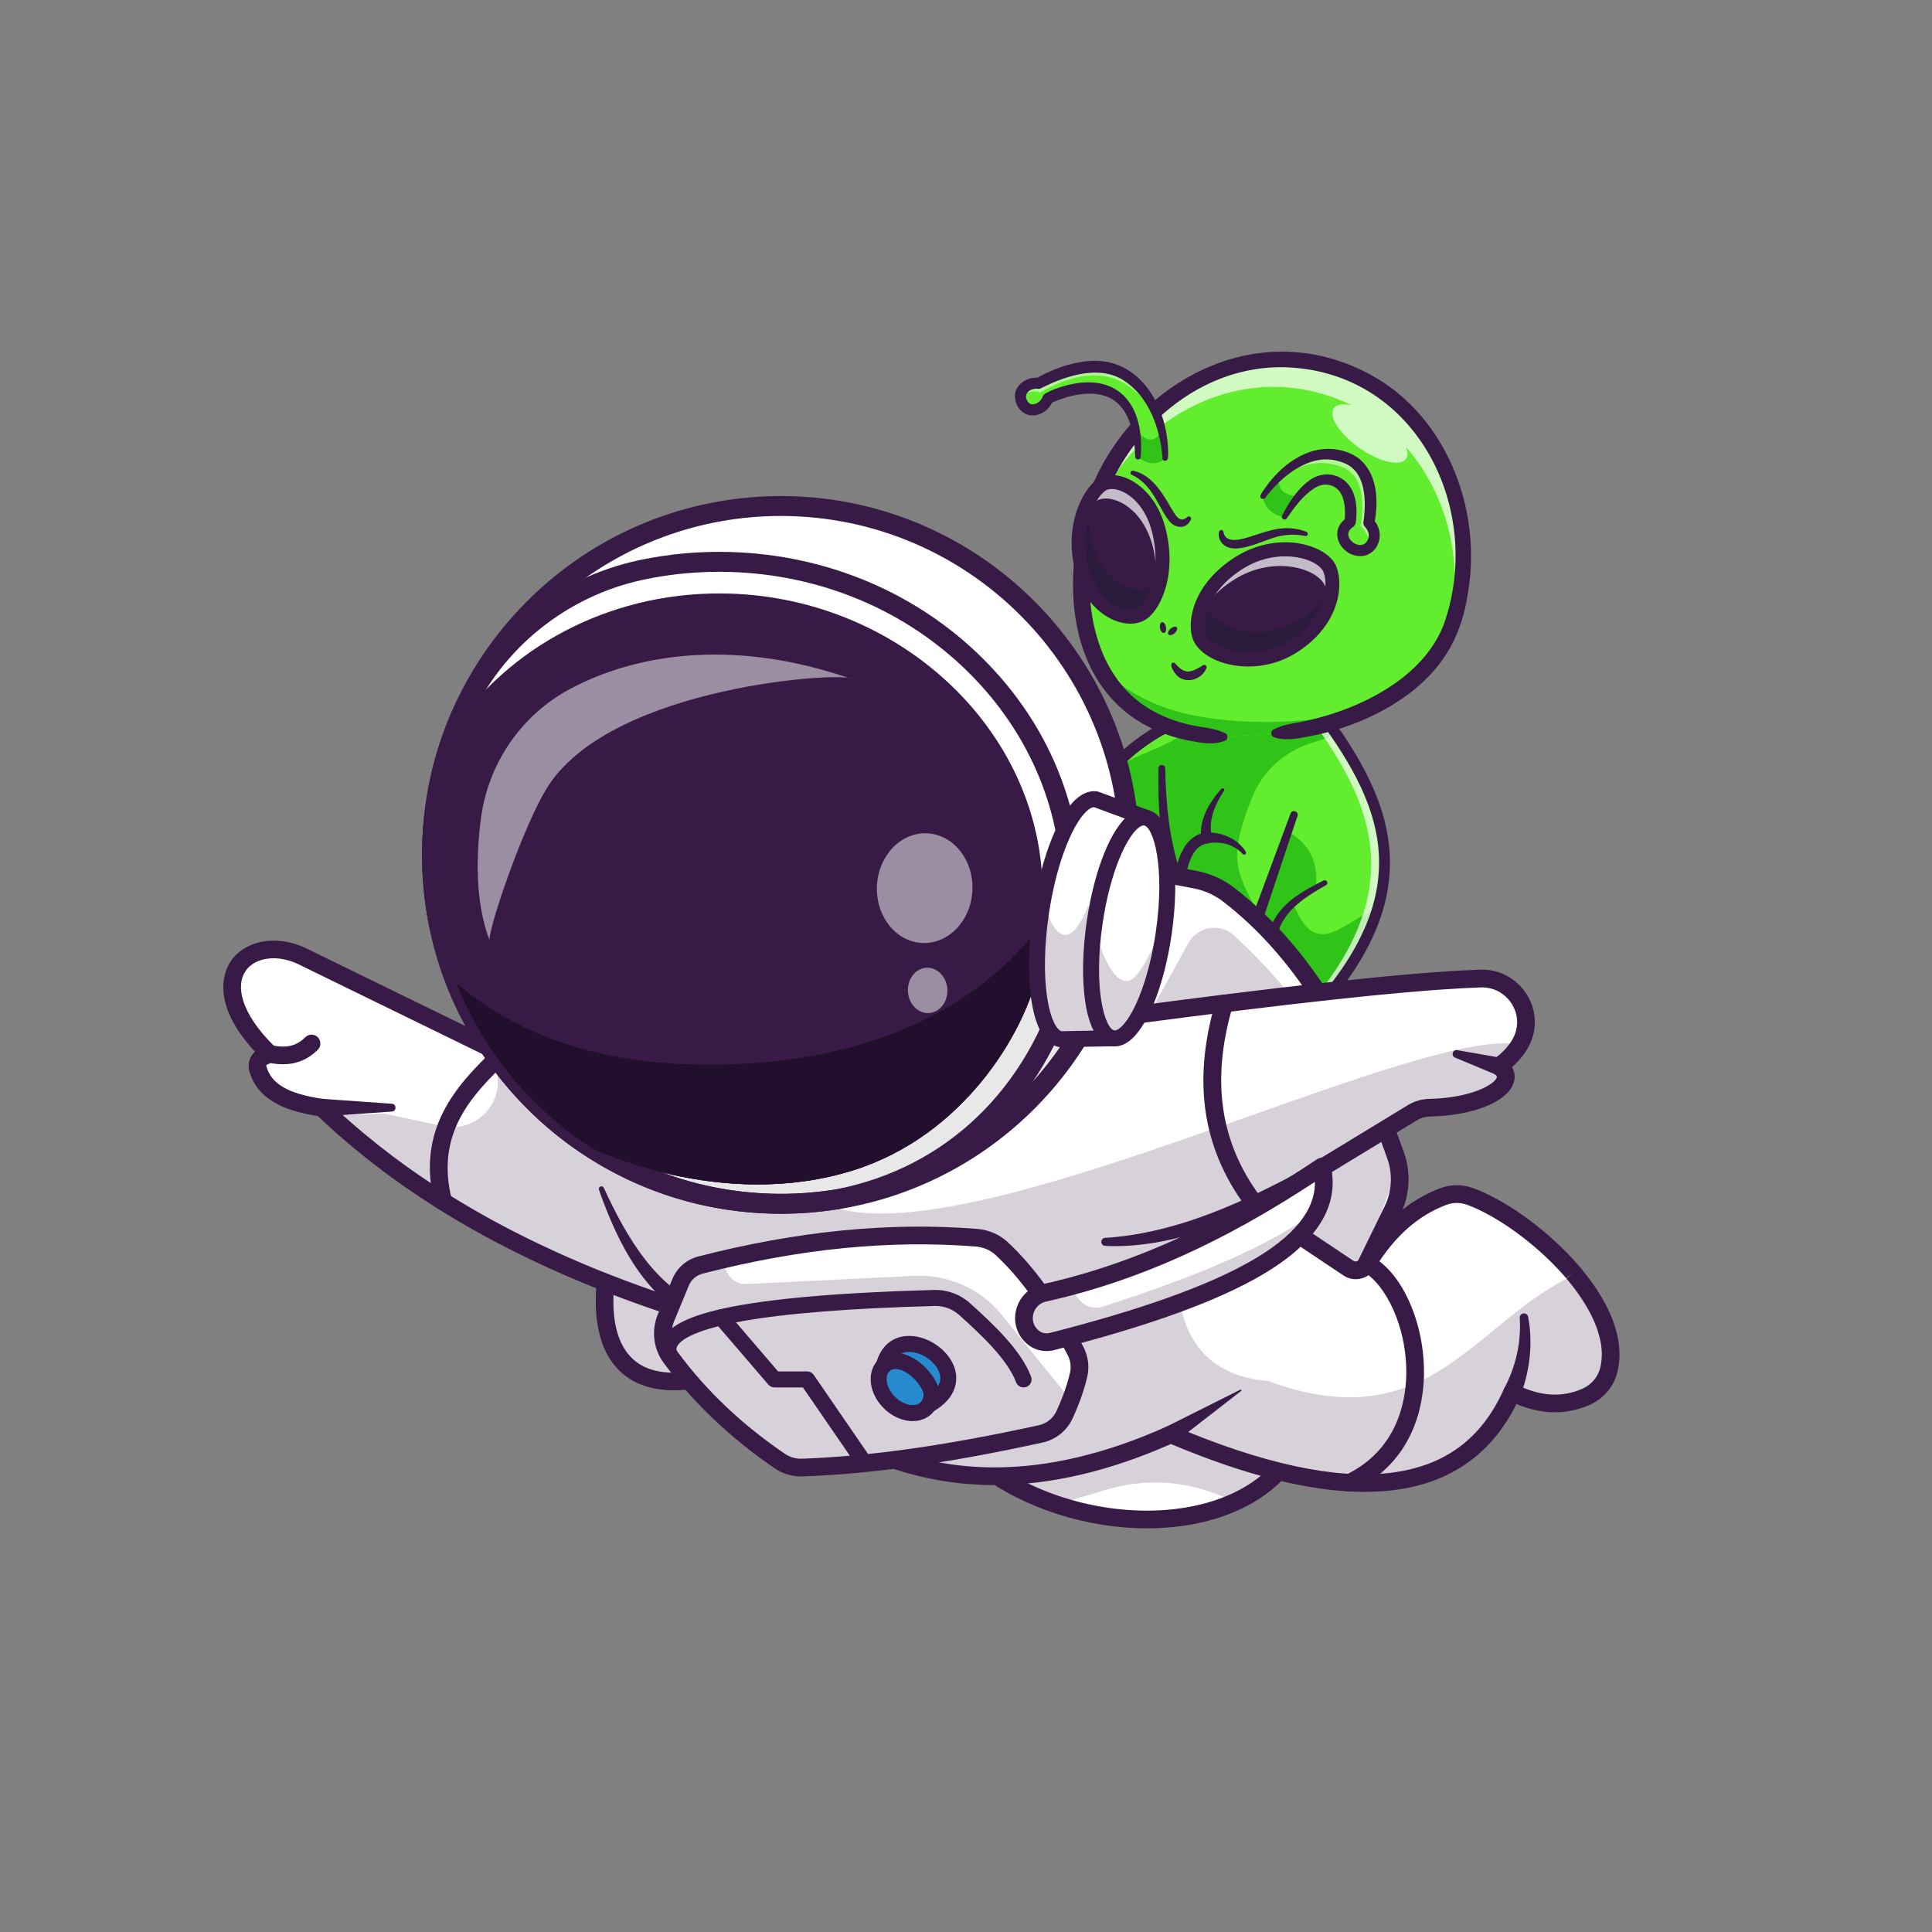 <?xml version="1.0" encoding="utf-8"?>
<!-- Generator: Adobe Illustrator 27.0.1, SVG Export Plug-In . SVG Version: 6.00 Build 0)  -->
<svg version="1.1" id="Layer_1" xmlns="http://www.w3.org/2000/svg" xmlns:xlink="http://www.w3.org/1999/xlink" x="0px" y="0px"
	 viewBox="0 0 4000 4000" style="enable-background:new 0 0 4000 4000;" xml:space="preserve">
<rect x="0" y="0" width="4000" height="4000" fill="#808080" stroke="none"/>
<style type="text/css">
	.st0{display:none;}
	.st1{display:inline;fill:#8C88ED;}
	.st2{display:inline;}
	.st3{fill:#FFFFFF;}
	.st4{fill:#62ED2E;}
	.st5{fill:#31C418;}
	.st6{opacity:0.7;}
	.st7{fill:#371A45;}
	.st8{fill:none;stroke:#371A45;stroke-width:28.882;stroke-linecap:round;stroke-miterlimit:10;}
	.st9{opacity:0.3;}
	.st10{fill:none;stroke:#371A45;stroke-width:28.882;stroke-linecap:round;stroke-linejoin:round;stroke-miterlimit:10;}
	.st11{fill:none;}
	.st12{opacity:0.35;}
	.st13{fill:#111A28;}
	.st14{opacity:0.5;}
	.st15{fill:none;stroke:#371A45;stroke-width:22.903;stroke-linecap:round;stroke-linejoin:round;stroke-miterlimit:10;}
	.st16{fill:none;stroke:#371A45;stroke-width:36.645;stroke-linecap:round;stroke-linejoin:round;stroke-miterlimit:10;}
	.st17{opacity:0.2;}
	.st18{fill:#22A7F0;}
	.st19{fill:#E8E8E8;}
	.st20{fill:#220F2D;}
</style>
<g>
	<g class="st0">
		<rect class="st1" width="4000" height="4000"/>
	</g>
	<g>
		<g class="st0">
			<g class="st2">
				<path class="st3" d="M1360.62,3569.61c0,0-26.74,8.49-61.49,9.93c-1.17,45.56-10.03,80.98-10.03,80.98s-8.86-35.42-10.03-80.98
					c-34.75-1.44-61.49-9.93-61.49-9.93s26.74-8.49,61.49-9.93c1.17-45.52,10.03-80.95,10.03-80.95s8.86,35.42,10.03,80.95
					C1333.88,3561.12,1360.62,3569.61,1360.62,3569.61z"/>
			</g>
			<g class="st2">
				<path class="st3" d="M1188.44,3055.04c0,0-18.33,5.82-42.17,6.81c-0.81,31.24-6.88,55.53-6.88,55.53s-6.07-24.29-6.88-55.53
					c-23.83-0.99-42.17-6.81-42.17-6.81s18.33-5.82,42.17-6.81c0.81-31.22,6.88-55.51,6.88-55.51s6.07,24.29,6.88,55.51
					C1170.11,3049.22,1188.44,3055.04,1188.44,3055.04z"/>
			</g>
			<g class="st2">
				<path class="st3" d="M3590.02,1443.52c0,0-26.74,8.49-61.49,9.93c-1.17,45.56-10.03,80.98-10.03,80.98s-8.86-35.42-10.03-80.98
					c-34.75-1.44-61.49-9.93-61.49-9.93s26.74-8.49,61.49-9.93c1.17-45.52,10.03-80.95,10.03-80.95s8.86,35.42,10.03,80.95
					C3563.29,1435.03,3590.02,1443.52,3590.02,1443.52z"/>
			</g>
			<g class="st2">
				<path class="st3" d="M3598.07,2210.15c0,0-26.74,8.49-61.49,9.93c-1.17,45.56-10.03,80.98-10.03,80.98s-8.86-35.42-10.03-80.98
					c-34.75-1.44-61.49-9.93-61.49-9.93s26.74-8.49,61.49-9.93c1.17-45.52,10.03-80.95,10.03-80.95s8.86,35.42,10.03,80.95
					C3571.33,2201.66,3598.07,2210.15,3598.07,2210.15z"/>
			</g>
			<g class="st2">
				<path class="st3" d="M517.96,1416.99c0,0-26.74,8.49-61.49,9.93c-1.17,45.56-10.03,80.98-10.03,80.98s-8.86-35.42-10.03-80.98
					c-34.75-1.44-61.49-9.93-61.49-9.93s26.74-8.49,61.49-9.93c1.17-45.52,10.03-80.95,10.03-80.95s8.86,35.42,10.03,80.95
					C491.22,1408.5,517.96,1416.99,517.96,1416.99z"/>
			</g>
			<g class="st2">
				<path class="st3" d="M998.61,2221.35c0,0-21.02,6.67-48.34,7.81c-0.92,35.82-7.89,63.67-7.89,63.67s-6.96-27.85-7.89-63.67
					c-27.32-1.13-48.34-7.81-48.34-7.81s21.02-6.67,48.34-7.81c0.92-35.79,7.89-63.64,7.89-63.64s6.96,27.85,7.89,63.64
					C977.59,2214.67,998.61,2221.35,998.61,2221.35z"/>
			</g>
			<g class="st2">
				<path class="st3" d="M505.88,3193.96c0,0-21.02,6.67-48.34,7.81c-0.92,35.82-7.89,63.67-7.89,63.67s-6.96-27.85-7.89-63.67
					c-27.32-1.13-48.34-7.81-48.34-7.81s21.02-6.67,48.34-7.81c0.92-35.79,7.89-63.64,7.89-63.64s6.96,27.85,7.89,63.64
					C484.86,3187.29,505.88,3193.96,505.88,3193.96z"/>
			</g>
			<g class="st2">
				<path class="st3" d="M1432.29,747.93c0,0-21.02,6.67-48.34,7.81c-0.92,35.82-7.89,63.67-7.89,63.67s-6.96-27.85-7.89-63.67
					c-27.32-1.13-48.34-7.81-48.34-7.81s21.02-6.67,48.34-7.81c0.92-35.79,7.89-63.64,7.89-63.64s6.96,27.85,7.89,63.64
					C1411.27,741.26,1432.29,747.93,1432.29,747.93z"/>
			</g>
			<g class="st2">
				<path class="st3" d="M2033.63,418.73c0,0-21.02,6.67-48.34,7.81c-0.92,35.82-7.89,63.67-7.89,63.67s-6.96-27.85-7.89-63.67
					c-27.32-1.13-48.34-7.81-48.34-7.81s21.02-6.67,48.34-7.81c0.92-35.79,7.89-63.64,7.89-63.64s6.96,27.85,7.89,63.64
					C2012.61,412.06,2033.63,418.73,2033.63,418.73z"/>
			</g>
			<g class="st2">
				<path class="st3" d="M728.39,616.55c0,0-21.02,6.67-48.34,7.81c-0.92,35.82-7.89,63.67-7.89,63.67s-6.96-27.85-7.89-63.67
					c-27.32-1.13-48.34-7.81-48.34-7.81s21.02-6.67,48.34-7.81c0.92-35.79,7.89-63.64,7.89-63.64s6.96,27.85,7.89,63.64
					C707.37,609.88,728.39,616.55,728.39,616.55z"/>
			</g>
			<g class="st2">
				<path class="st3" d="M459.5,2572.14c0,0-21.02,6.67-48.34,7.81c-0.92,35.82-7.89,63.67-7.89,63.67s-6.96-27.85-7.89-63.67
					c-27.32-1.13-48.34-7.81-48.34-7.81s21.02-6.67,48.34-7.81c0.92-35.79,7.89-63.64,7.89-63.64s6.96,27.85,7.89,63.64
					C438.48,2565.47,459.5,2572.14,459.5,2572.14z"/>
			</g>
			<g class="st2">
				<path class="st3" d="M1226.98,1431.66c0,0-21.02,6.67-48.34,7.81c-0.92,35.82-7.89,63.67-7.89,63.67s-6.96-27.85-7.89-63.67
					c-27.32-1.13-48.34-7.81-48.34-7.81s21.02-6.67,48.34-7.81c0.92-35.79,7.89-63.64,7.89-63.64s6.96,27.85,7.89,63.64
					C1205.96,1424.98,1226.98,1431.66,1226.98,1431.66z"/>
			</g>
			<g class="st2">
				<path class="st3" d="M2946.1,3508.18c0,0-21.02,6.67-48.34,7.81c-0.92,35.82-7.89,63.67-7.89,63.67s-6.96-27.85-7.89-63.67
					c-27.32-1.13-48.34-7.81-48.34-7.81s21.02-6.67,48.34-7.81c0.92-35.79,7.89-63.64,7.89-63.64s6.96,27.85,7.89,63.64
					C2925.08,3501.51,2946.1,3508.18,2946.1,3508.18z"/>
			</g>
			<g class="st2">
				<path class="st3" d="M3256.6,2786.88c0,0-21.02,6.67-48.34,7.81c-0.92,35.82-7.89,63.67-7.89,63.67s-6.96-27.85-7.89-63.67
					c-27.32-1.13-48.34-7.81-48.34-7.81s21.02-6.67,48.34-7.81c0.92-35.79,7.89-63.64,7.89-63.64s6.96,27.85,7.89,63.64
					C3235.58,2780.21,3256.6,2786.88,3256.6,2786.88z"/>
			</g>
			<g class="st2">
				<path class="st3" d="M3416.98,815.95c0,0-21.02,6.67-48.34,7.81c-0.92,35.82-7.89,63.67-7.89,63.67s-6.96-27.85-7.89-63.67
					c-27.32-1.13-48.34-7.81-48.34-7.81s21.02-6.67,48.34-7.81c0.92-35.79,7.89-63.64,7.89-63.64s6.96,27.85,7.89,63.64
					C3395.96,809.28,3416.98,815.95,3416.98,815.95z"/>
			</g>
			<g class="st2">
				<path class="st3" d="M2893.76,1733.36c0,0-21.02,6.67-48.34,7.81c-0.92,35.82-7.89,63.67-7.89,63.67s-6.96-27.85-7.89-63.67
					c-27.32-1.13-48.34-7.81-48.34-7.81s21.02-6.67,48.34-7.81c0.92-35.79,7.89-63.64,7.89-63.64s6.96,27.85,7.89,63.64
					C2872.74,1726.68,2893.76,1733.36,2893.76,1733.36z"/>
			</g>
			<g class="st2">
				<path class="st3" d="M2979.33,449.35c0,0-21.02,6.67-48.34,7.81c-0.92,35.82-7.89,63.67-7.89,63.67s-6.96-27.85-7.89-63.67
					c-27.32-1.13-48.34-7.81-48.34-7.81s21.02-6.67,48.34-7.81c0.92-35.79,7.89-63.64,7.89-63.64s6.96,27.85,7.89,63.64
					C2958.31,442.67,2979.33,449.35,2979.33,449.35z"/>
			</g>
			<g class="st2">
				<path class="st3" d="M3673.08,3106.63c0,0-21.02,6.67-48.34,7.81c-0.92,35.82-7.89,63.67-7.89,63.67s-6.96-27.85-7.89-63.67
					c-27.32-1.13-48.34-7.81-48.34-7.81s21.02-6.67,48.34-7.81c0.92-35.79,7.89-63.64,7.89-63.64s6.96,27.85,7.89,63.64
					C3652.06,3099.95,3673.08,3106.63,3673.08,3106.63z"/>
			</g>
		</g>
		<g>
			<g>
				<g>
					<g>
						<path class="st4" d="M2852.28,1880.67c-19.24,65.18-59.32,134.99-127.66,211.08l-127.57-109.34l-180.34-154.64l-169.48-167.29
							c66.37-98.76,153.86-166.92,271.27-191.7l189.32-29.04C2811.61,1574.32,2902.07,1711.83,2852.28,1880.67z"/>
					</g>
					<g>
						<path class="st5" d="M2666.79,1721.9c49.64,28.23,62.22,69.17,57.81,115.93c-39.42,18.89-73.15,46.86-98.04,88.96l-23.6-13.32
							L2666.79,1721.9z"/>
					</g>
					<g>
						<path class="st5" d="M2852.28,1880.67c-19.24,65.18-59.32,134.99-127.66,211.08l-127.57-109.34l82.13-107.51
							C2726.73,1990.93,2783.85,1904.81,2852.28,1880.67z"/>
					</g>
					<g>
						<path class="st5" d="M2767.59,1521.18l-13.01-18.6c-71.73-9.85-186.94,0.64-298.7,9.53c-31.84,35.5-110.9,47.5-165.41,92.03
							c-17.91,14.61-33.16,32.71-43.24,56.34l169.48,167.29l54.97-72.17l-18.89,58.46l150.18,73.07
							c-44.44-85.11-60.74-110.02-10.89-235.5c21.04-52.97,64.57-93.79,118.65-111.79
							C2729.11,1533.72,2748.14,1527.6,2767.59,1521.18z"/>
					</g>
					<g class="st6">
						<path class="st3" d="M2707.81,1439.74l-26.94,4.13c103.57,134.35,193.63,271.68,143.93,440.22
							c-17.93,60.76-54,125.54-114.16,195.67l13.98,11.98c68.34-76.08,108.42-145.89,127.66-211.08
							C2902.07,1711.83,2811.61,1574.32,2707.81,1439.74z"/>
					</g>
					<g>
						<path class="st7" d="M2724.6,2103.18c-2.64,0-5.29-0.91-7.45-2.76l-307.88-263.96c-0.2-0.17-0.4-0.35-0.59-0.54
							l-169.52-167.29c-3.92-3.87-4.53-9.97-1.46-14.54c72.59-108.01,163.66-172.29,278.4-196.53c0.21-0.04,0.42-0.08,0.63-0.11
							l189.33-29.01c4.07-0.65,8.25,1.02,10.8,4.32c149.71,194.06,263.6,391.07,16.25,666.62
							C2730.87,2101.9,2727.75,2103.18,2724.6,2103.18z M2424.49,1819.33l299.02,256.37c224.12-255.87,124.6-434.44-20.65-623.61
							l-182.32,27.93c-105.7,22.4-190.34,81-258.47,179.01L2424.49,1819.33z"/>
					</g>
					<g>
						<path class="st7" d="M2745.51,1832.54c-32.28,18.52-65.96,38.3-86.34,69.74c-20.55,30.91-23.4,69.2-20.62,105.52
							c0.7,15.04-21.43,16.69-22.86,1.59c-2.6-65.42,16.67-121.32,73.62-157.73c16.48-11.05,33.87-19.94,51.05-28.67
							C2746.55,1819.96,2751.52,1828.94,2745.51,1832.54L2745.51,1832.54z"/>
					</g>
					<g>
						<path class="st7" d="M2686.38,1689.26l-72.61,217.68c-1.98,5.94-8.4,9.14-14.33,7.16c-1.95-0.65-3.55-1.76-4.88-3.19
							c-40.42-43.99-92.43-80.16-152.62-86.84c-6.62-0.68-11.27-7.07-9.9-13.58c3.56-17.28,8.07-34.77,17.23-51.51
							c9.04-17.57,26.81-33.45,47.59-35.53c0,0-9.89,13.31-9.89,13.31c-5.01-39.19,16.79-76.01,41.76-103.63
							c2.73-3.09,7.74,0.55,5.46,4.11c-18.43,28.23-33.9,62.43-24.66,95.63c1.55,5.8-2.16,11.76-8.04,12.94
							c-32.23,4.36-40.68,41.3-46.98,69.08c0,0-9.9-13.58-9.9-13.58c32.79,3.78,64.48,15.37,92.4,32.2
							c28.04,16.8,52.56,38.36,74.35,61.83c0.02,0.01-19.2,3.97-19.2,3.98l79.81-215.14
							C2675.53,1675.06,2689.33,1679.72,2686.38,1689.26L2686.38,1689.26z"/>
					</g>
					<g>
						<path class="st7" d="M2497.44,1723.4c31.45-0.83,64.73,12.74,81.75,39.86c1.23,1.82,0.75,4.28-1.06,5.51
							c-1.62,1.1-3.78,0.82-5.1-0.55c-19.37-21-46.74-27.14-73.98-21.98C2482.63,1748.31,2480.85,1723.68,2497.44,1723.4
							L2497.44,1723.4z"/>
					</g>
					<g>
						<path class="st7" d="M2412.46,1590.55c1.46,73.76,8.18,148.88,32.53,218.56c4.69,14.3-16.18,21.8-21.6,7.64
							c-11.44-36.96-17.87-74.97-21.45-112.9c-3.53-37.81-4.23-75.65-3.43-113.33C2398.82,1581.59,2412.15,1581.5,2412.46,1590.55
							L2412.46,1590.55z"/>
					</g>
				</g>
				<g>
					<g>
						<g>
							<path class="st4" d="M2803.31,1143.05"/>
						</g>
						<g>
							<path class="st8" d="M2803.3,1143.06"/>
						</g>
						<g>
							<path class="st3" d="M2214.63,1390.48"/>
						</g>
						<g class="st9">
							<path class="st7" d="M2214.63,1390.48"/>
						</g>
						<g class="st9">
							<path class="st7" d="M2394.53,1372.75"/>
						</g>
						<g>
							<path class="st10" d="M2214.62,1390.47"/>
						</g>
						<g>
							<path class="st4" d="M2870.29,1143.43"/>
						</g>
						<g>
							<path class="st4" d="M2764.4,1127.37"/>
						</g>
						<g>
							<path class="st5" d="M2764.4,1127.37"/>
						</g>
						<g>
							<path class="st11" d="M2764.41,1127.38"/>
						</g>
						<g>
							<path class="st11" d="M2870.29,1143.43"/>
						</g>
						<g>
							<path class="st8" d="M2266.33,1542.53"/>
						</g>
						<g>
							<path class="st8" d="M2545.67,1512.11"/>
						</g>
						<g>
							<path class="st4" d="M2825.54,1470.31c-59.67,27.26-125.99,43.4-188.27,48.19l-101.28,7.1
								c-138.62-4.46-219.3-65.65-260.83-147.93c-48.21-95.6-43.55-219.65-15.41-316.16c63.42-217.45,278.21-365.84,495.62-302.4
								c217.45,63.42,318.75,304.02,255.31,521.43C2985.44,1367.13,2912.6,1430.56,2825.54,1470.31z"/>
						</g>
						<g>
							<path class="st5" d="M2825.54,1470.31c-59.67,27.26-125.99,43.4-188.27,48.19l-101.28,7.1
								c-138.62-4.46-219.3-65.65-260.83-147.93c28.66,30.39,85.12,76.88,176.84,99.28
								C2556.42,1502.43,2709.86,1501.01,2825.54,1470.31z"/>
						</g>
						<g class="st6">
							<path class="st3" d="M2910.81,925.36c4.1,9.89,4.46,18.49,0.26,24.5c-11.74,16.77-54.72,6.95-96.04-21.94
								c-41.29-28.9-65.23-65.92-53.48-82.71c5.86-8.38,19.49-10.12,36.82-6.21c-18.8-9.28-38.74-17.07-59.75-23.2
								c-207.42-60.51-412.45,71.79-485.94,272.89c1.58-7.85,3.51-15.71,5.8-23.57c63.42-217.42,278.19-365.83,495.63-302.4
								c217.42,63.42,318.71,304.03,255.29,521.43c-2.29,7.86-4.91,15.54-7.77,23.01C3032.23,1168.6,2997.86,1024.44,2910.81,925.36
								z"/>
						</g>
						<g>
							<path class="st7" d="M2636.65,1510.5c22.97-12.32,46.96-12.87,71.3-18.85c23.66-5.44,46.98-12.24,69.77-20.4
								c87.49-31.88,176.83-88.81,211.51-178.45c83.57-235.79-53.92-517.58-318.72-531.95
								c-198.26-11.31-368.59,154.55-403.93,343.04c-29.15,134.77-4.49,308.2,131.63,373.9c26.18,13.08,55.23,21.7,84.34,26.6
								c17.99,2.37,36.49,5.41,53.34,13.2c7.24,2.47,7.19,13.46,0.17,16.03c-26.14,10.2-51.86,3.72-77.8-0.97
								c-51.51-10.55-101.64-33.5-140.55-69.72c-98.6-91.96-110.29-241.28-84.22-365.99c51.47-264.29,332.72-455.43,588.97-328.89
								c167.8,80.82,248.01,282.51,216.49,460.74c-12.13,83.45-47.44,148.3-113.56,201.03c-61.57,48.6-134.58,78.53-210.59,93.95
								c-25.15,4.39-50.63,11.33-76.92,2.72C2630.63,1524.32,2629.91,1513.69,2636.65,1510.5L2636.65,1510.5z"/>
						</g>
						<g>
							<path class="st7" d="M2278.57,1005.21c-27.41,21.54-60.26,88.45-38.19,174.26c22.07,85.82,97.61,114.23,128.49,87.73
								c23.71-20.35,52.09-84.61,30.03-170.43C2376.82,1010.95,2306.64,983.15,2278.57,1005.21z"/>
						</g>
						<g class="st6">
							<path class="st3" d="M2388.9,1239.79c7.1-29.19,8.52-66.35-2.39-108.78c-22.07-85.82-92.25-113.64-120.32-91.58
								c-9.26,7.27-19.15,19.74-27.33,36.37c8.47-34.03,24.89-58.96,39.7-70.6c28.07-22.05,98.25,5.76,120.33,91.56
								C2414.71,1158.24,2404.6,1208.65,2388.9,1239.79z"/>
						</g>
						<g class="st12">
							<path class="st13" d="M2368.86,1267.21c-30.89,26.5-106.43-1.93-128.48-87.73c-16.15-62.77-2.91-115.42,16.09-147.59
								c-4.85,26.53-4.77,57.73,4.03,91.94c22.05,85.82,97.59,114.25,128.48,87.73c4.9-4.2,10-10.3,14.81-18.07
								C2397.48,1229.61,2382.4,1255.58,2368.86,1267.21z"/>
						</g>
						<g>
							<path class="st7" d="M2753.48,1178.75c13.99,35.79,3.05,110.28-77.79,160.77s-178.61,19.33-192.87-22.71
								c-10.95-32.28,2.86-101.6,83.7-152.09S2739.15,1142.1,2753.48,1178.75z"/>
						</g>
						<g class="st6">
							<path class="st3" d="M2747.27,1260.66c2.75-18.58,0.87-35.18-3.88-47.32c-14.33-36.65-106.12-64.53-186.96-14.04
								c-40.09,25.02-63.7,54.71-75.97,82.18c4.73-34.94,28.26-80.67,86.06-116.77c80.84-50.47,172.63-22.61,186.96,14.04
								C2761.03,1198.06,2761.33,1228.64,2747.27,1260.66z"/>
						</g>
						<g class="st12">
							<path class="st13" d="M2675.68,1339.52c-80.82,50.48-178.6,19.33-192.86-22.71c-6.24-18.44-4.41-48.96,13.36-81.16
								c-0.23,9.35,0.96,17.64,3.22,24.31c14.26,42.06,112.04,73.21,192.86,22.73c32.23-20.14,53.36-44.07,66.23-67.86
								C2756.53,1252.88,2734.78,1302.61,2675.68,1339.52z"/>
						</g>
						<g>
							<path class="st7" d="M2340.38,1291.24c-8.13,0-16.72-1.36-25.51-4.13c-32.47-10.22-72.76-42.92-88.48-104.04
								c-24.19-94.07,13.7-165.99,43.26-189.22l0,0c14.34-11.27,35.23-13.43,57.33-5.95c31.15,10.55,70.08,43.75,85.9,105.27
								c24,93.32-7.54,161.75-34.6,184.98C2368.2,1286.8,2355.04,1291.24,2340.38,1291.24z M2287.49,1016.56
								c-20.11,15.8-54.67,75.54-33.13,159.31c12.77,49.67,44.11,75.79,69.18,83.68c14.69,4.63,28.12,3.38,35.92-3.32
								c17.51-15.04,46.78-72.92,25.44-155.87c-12.95-50.36-43.2-76.98-67.2-85.11C2305.23,1011.03,2293.92,1011.51,2287.49,1016.56
								L2287.49,1016.56z"/>
						</g>
						<g>
							<path class="st7" d="M2584.64,1379.93c-21.87,0-41.87-3.79-58.01-9.55c-29.57-10.55-50.52-28.39-57.49-48.94
								c-12.22-36.03,1.33-113.76,89.72-168.97c47.58-29.72,105.25-37.76,154.28-21.54c27.12,8.98,46.72,24.5,53.78,42.56
								c15.32,39.17,6.17,122.21-83.59,178.27C2650.49,1372.28,2615.68,1379.93,2584.64,1379.93z M2660.87,1151.81
								c-26.59,0-57.25,6.77-86.7,25.16c-77.02,48.1-85.59,111.86-77.67,135.2c3.99,11.78,19.26,23.66,39.84,31.01
								c32.68,11.67,84.45,13.61,131.69-15.91c70.97-44.32,84.82-110.45,72-143.26l0,0c-2.99-7.63-14-18.38-35.98-25.66
								C2692.02,1154.36,2677.21,1151.81,2660.87,1151.81z"/>
						</g>
						<g>
							<path class="st7" d="M2413.99,1298.11c1.19,6.13-0.61,11.64-4.02,12.3c-3.41,0.66-7.13-3.78-8.32-9.91
								c-1.19-6.13,0.61-11.64,4.02-12.3C2409.08,1287.54,2412.8,1291.97,2413.99,1298.11z"/>
						</g>
						<g>
							<path class="st7" d="M2423.64,1301.44c-4.72,4.09-6.7,9.54-4.42,12.16c2.27,2.62,7.94,1.43,12.66-2.67
								c4.72-4.09,6.7-9.54,4.42-12.16C2434.02,1296.15,2428.35,1297.34,2423.64,1301.44z"/>
						</g>
						<g>
							<path class="st4" d="M2615.05,1027.39l44.29,42.77c10.53-17.78,20.56-31.92,30.04-42.95c38.07-44.37,67.67-39.23,87.59-22.66
								c27.15,22.6,18.28,76.88,18.28,76.88c-32.92,22.13-6.82,57.73,20.41,58.64c23.58,0.8,42.75-31.88,18.48-57.32
								c2.3-10.78,18.1-105.41-41.9-132.66c-59.18-26.83-111.46,6.24-143.62,37.09C2627.96,1007,2615.63,1025.89,2615.05,1027.39z"
								/>
						</g>
						<g class="st14">
							<path class="st3" d="M2626.44,1011.44c1.24-1.22,2.51-2.45,3.79-3.69c33.98-32.6,88.69-66.3,151.76-39.2
								c52.16,22.41,37.04,108.92,34.6,120.33c16.11,14.21,19.66,33.89,20.95,40.92c9.88-11.51,12.13-30.78-3.41-47.05
								c2.3-10.78,18.1-105.41-41.9-132.66c-59.18-26.83-111.46,6.24-143.62,37.09C2639.5,995.91,2632.03,1004.47,2626.44,1011.44z"
								/>
						</g>
						<g>
							<path class="st5" d="M2615.05,1027.39c0,0-0.57,16.96,14.93,30.15c15.5,13.19,29.36,12.62,29.36,12.62
								c10.53-17.78,20.56-31.92,30.04-42.95c-19.51-0.54-47.31-6.62-40.77-40.02C2627.96,1007,2615.63,1025.89,2615.05,1027.39z"/>
						</g>
						<g>
							<path class="st7" d="M2609.69,1025.37c0.83-1.98,2.31-4.29,3.42-6.14c24.59-37.4,58.72-70.86,102.45-84.67
								c31.72-9.77,68.25-5.96,96.03,13.42c41.55,32,42.66,90.23,33.74,137.16c0,0-2.91-10.31-2.91-10.31
								c24.31,23.17,16.62,67.44-17.86,75.8c-45.83,7.63-79.16-50.89-35.68-78.72c0,0-4.91,7.66-4.91,7.66
								c1.62-21.34,1.72-44.89-10.37-61.91c-13.2-16.57-34.62-18.71-52.19-6.85c-23.86,15.03-41.01,38.82-57.13,62.26
								c-3.97,5.99-13.19,0.59-9.86-5.83c14.37-26.71,30.97-54.09,56.45-72.54c24.91-18.91,60.17-16.49,80.79,8.31
								c14.73,18.07,17.68,42.05,16.7,64.09c-1.04,7.56,0.47,18.66-6.7,23.83c-31.32,19.04,18.54,57.41,30.97,24.95
								c3.15-8.33,0.49-17.71-6.78-25.23c-2.74-2.84-3.7-6.72-2.91-10.31c6.06-42.81,5.81-105.25-42.27-122.53
								c-18.97-7.49-39.58-8.81-59.51-3.5c-40.45,11.11-74.24,41.18-99.73,73.86c0,0-0.73,1.02-0.73,1.02l-0.3,0.44l-0.1,0.14
								C2618.18,1035.37,2607.37,1033.67,2609.69,1025.37L2609.69,1025.37z"/>
						</g>
						<g>
							<path class="st4" d="M2117.73,836.81c12.65,21.42,43.37,11.41,51.85-11.63c7.7-5.93,154.2-73.4,182.01,64
								c3.22,15.97,4.85,34.73,4.46,56.68l56.18,2.43c0.74-1.56,0.6-27.27-7.58-59.54c-9.88-38.94-31.51-87.37-77.49-114.3
								c-70.61-41.34-168.34,14.86-177.13,19.25C2127.22,790.89,2101.84,809.94,2117.73,836.81z"/>
						</g>
						<g>
							<path class="st4" d="M2117.73,836.81c12.65,21.42,43.37,11.41,51.85-11.63c7.7-5.93,154.2-73.4,182.01,64
								c3.22,15.97,4.85,34.73,4.46,56.68l56.18,2.43c0.74-1.56,0.6-27.27-7.58-59.54c-9.88-38.94-31.51-87.37-77.49-114.3
								c-70.61-41.34-168.34,14.86-177.13,19.25C2127.22,790.89,2101.84,809.94,2117.73,836.81z"/>
						</g>
						<g class="st14">
							<path class="st3" d="M2112.83,819.24c7.18-3.95,29.16-13.97,40.02-5.96c9.49-4.74,99.3-64.04,175.46-19.44
								c44.11,25.83,67.43,70.03,79.54,109.05c-0.9-4.54-1.95-9.27-3.19-14.15c-9.88-38.94-31.51-87.37-77.49-114.3
								c-70.61-41.34-168.34,14.86-177.13,19.25C2132.63,791.57,2113.72,802.15,2112.83,819.24z"/>
						</g>
						<g>
							<path class="st5" d="M2351.59,889.18c3.22,15.97,4.85,34.73,4.46,56.68c0,0,12.84,12.63,30.55,13.14
								c17.71,0.51,25.63-10.72,25.63-10.72c0.74-1.56,0.6-27.27-7.58-59.54C2397.27,910.21,2379.86,923.5,2351.59,889.18z"/>
						</g>
						<g>
							<path class="st7" d="M2407.06,945.78c-0.26,0.28-0.42,1.04-0.42,1.07l-0.01-0.51l-0.03-1.23
								c-5.18-58.92-27.83-123.09-79.01-156.76c-38.43-25.76-87.83-18-129.29-3.25c-14.61,5.02-29.33,11.87-43.17,18.83
								c-2.09,1.03-4.34,1.37-6.51,1.12c-14.89-1.99-31.21,9.98-21.51,25.1c7.88,14.98,28.08,3.23,31.83-9.31
								c1.17-3.36,4.07-5.23,6.93-6.9c5-2.89,10.33-5.24,15.6-7.42c118.72-45.43,189.56,16.32,180.28,139.45
								c-0.53,7.22-11.19,7.09-11.45-0.2c-1.42-43.16-9.09-96.39-48.32-119.79c-37.51-21.13-89.04-7.97-125.46,8.29
								c0,0,3.78-5.13,3.78-5.13c-7.77,21.35-32.48,37.24-55.35,28.46c-15.74-6.95-23.4-21.63-23.6-38.48
								c0.34-16.49,13.68-30.04,28.37-34.58c6.95-2.31,14.31-3.1,21.69-2.22l-6.5,1.12c29.34-16.4,60.76-28.86,94.24-34.06
								c116-20.56,180.62,90.56,179.38,192.75c-0.06,0.9-0.18,4.13-0.32,5.07C2418.02,957.4,2403.79,955.3,2407.06,945.78
								L2407.06,945.78z"/>
						</g>
						<g>
							<path class="st7" d="M2533.13,1101.9c5.57,30.34,53.32,9.2,72.63,3.67c15.35-5.13,31.65-10.13,48.76-11.56
								c17.06-1.58,34.58,0.9,50.23,6.99c2.37,0.92,3.54,3.58,2.62,5.95c-0.83,2.14-3.09,3.3-5.25,2.83
								c-15.17-3.2-30.55-3.62-45.74-0.96c-35.02,3.19-110.37,53.81-131.74,7.03c-1.65-5.11-3.62-19.58,4.87-18.45
								C2531.73,1097.89,2532.9,1099.84,2533.13,1101.9L2533.13,1101.9z"/>
						</g>
						<g>
							<path class="st7" d="M2465.68,1075.54c-9.4,21.26-33.06,18.94-45.75,2.22c-16.76-22.48-26.83-50.23-45.31-70.87
								c-8.68-9.98-19.08-18.15-31.32-23.75c-5-2.17-2.38-10.02,2.95-8.67c37.43,8.74,59.49,44.27,77.11,75.23
								c8.47,13.02,17.99,36.04,34.57,20.95C2461.53,1066.85,2467.75,1070.71,2465.68,1075.54L2465.68,1075.54z"/>
						</g>
						<g>
							<path class="st7" d="M2497.77,1382.88c-8.46,24.22-43.3,34.74-61.65,15c-4.49-4.47-16.96-23.01-8.06-25.79
								c1.91-0.58,3.81,0.16,5.01,1.58c7.68,8.38,15.67,16.72,26.87,16.6c10.77-0.55,20.8-6.7,30.41-12.77
								C2493.97,1374.58,2499.44,1378.6,2497.77,1382.88L2497.77,1382.88z"/>
						</g>
					</g>
					<g>
						<path class="st15" d="M2707.81,1439.75"/>
					</g>
				</g>
			</g>
			<g>
				<g>
					<g>
						<path class="st3" d="M2794.44,2687.3l88.78-181.59c17.02-34.81,19.51-75,6.79-111.6
							c-80.32-231.15-189.39-421.39-347.07-542.45c-20.36-15.63-44.28-25.98-69.51-30.69l-185.51-34.61l-168.72,291.24
							L2794.44,2687.3z"/>
					</g>
					<g>
						<path class="st16" d="M2740.8,2687.3"/>
					</g>
					<g>
						<path class="st7" d="M2794.44,2705.61c-4.5,0-8.88-1.66-12.28-4.72l-675.24-609.7c-6.42-5.8-7.91-15.3-3.57-22.78
							l168.72-291.24c3.89-6.71,11.61-10.24,19.21-8.83l185.51,34.61c28.35,5.29,55.09,17.11,77.31,34.17
							c148.46,113.99,264,294.21,353.23,550.97c14.2,40.88,11.42,86.68-7.64,125.66l-88.78,181.59c-2.52,5.17-7.33,8.85-12.98,9.94
							C2796.76,2705.51,2795.6,2705.61,2794.44,2705.61z M2142.49,2073.93l646.18,583.46l78.1-159.73
							c14.79-30.27,16.96-65.83,5.94-97.54c-86.8-249.79-198.32-424.44-340.92-533.93c-17.67-13.56-39.01-22.97-61.71-27.21
							l-172.79-32.24L2142.49,2073.93z"/>
					</g>
					<g class="st17">
						<path class="st7" d="M2287.92,2265.8l172.61-313.43c19.07-34.63,65.47-42.05,94.62-15.35
							c127.03,116.32,240.64,276.31,340.48,478.41l-128.28,342.02L2287.92,2265.8z"/>
					</g>
				</g>
				<g>
					<g>
						<g>
							<path class="st3" d="M2039.04,3038.48c194.91,145.69,517.38,147.26,629.84-19.93l-244.82-94.48L2039.04,3038.48z"/>
						</g>
						<g class="st17">
							<path class="st7" d="M2516.2,3092.51l42.59,16.43c45.41-20.98,83.58-51,110.08-90.4l-244.82-94.48l-385.01,114.41
								c44.2,33.04,94.97,58.64,148.35,76.56l105.68-31.4C2366.38,3061.86,2444.85,3064.98,2516.2,3092.51z"/>
						</g>
						<g>
							<path class="st3" d="M1262.62,2597.17c-38.5,186.2,25.19,285.48,178.65,258.76l-32.1-201.21L1262.62,2597.17z"/>
						</g>
						<g class="st17">
							<path class="st7" d="M1262.62,2597.17c-38.5,186.2,25.19,285.48,178.65,258.76l-32.1-201.21L1262.62,2597.17z"/>
						</g>
						<g>
							<path class="st7" d="M2374.89,3164.23c-123.02,0-252.04-40.23-346.82-111.07c-5.55-4.15-8.28-11.07-7.07-17.9
								s6.18-12.37,12.82-14.35l385.01-114.41c3.88-1.16,8.03-0.99,11.82,0.47l244.82,94.48c5.2,2.01,9.2,6.27,10.88,11.59
								c1.68,5.32,0.84,11.11-2.27,15.73c-44.37,65.97-123.07,111.52-221.61,128.27
								C2434.01,3161.88,2404.62,3164.23,2374.89,3164.23z M2081.12,3045.09c107.67,67.38,250.81,96.97,375.21,75.83
								c78.68-13.38,142.79-46.45,183.26-94.03l-216.3-83.48L2081.12,3045.09z"/>
						</g>
						<g>
							<path class="st7" d="M1395.35,2878.48c-48.4,0-87.77-14.59-115.44-43.14c-45.96-47.43-58.14-131.07-35.23-241.87
								c1.09-5.29,4.47-9.83,9.22-12.4c4.75-2.56,10.4-2.91,15.42-0.94l146.55,57.55c6.04,2.37,10.37,7.76,11.4,14.17l32.09,201.21
								c1.58,9.89-5.08,19.22-14.95,20.94C1427.19,2876.99,1410.81,2878.48,1395.35,2878.48z M1276.52,2622.32
								c-14.83,87.46-4.68,152.03,29.7,187.51c25.19,25.99,63.52,36.26,114.01,30.62l-27.51-172.5L1276.52,2622.32z"/>
						</g>
						<g>
							<path d="M3295.66,3019.56"/>
						</g>
					</g>
					<g>
						<g>
							<path class="st3" d="M3334.67,2804.18c0,11.18-1.28,22.17-4.03,32.94c-6.32,24.74-24,44.75-47.36,55.01
								c-47.13,20.61-97.89,17.91-152.54-9.48c-96.47,217.49-332.23,246.26-706.7,87.03c-129.31,58.27-250.65,86.62-364.44,86.62
								c-3.53,0-7.1-0.05-10.63-0.09c-2.15-0.05-4.35-0.09-6.5-0.14c-2.79-0.05-5.59-0.14-8.38-0.27c-2.79-0.09-5.63-0.23-8.43-0.37
								c-5.63-0.28-11.22-0.64-16.81-1.05c-2.52-0.18-5.04-0.41-7.56-0.6c-2.15-0.23-4.31-0.41-6.46-0.59
								c-2.98-0.32-5.95-0.64-8.89-0.96c-3.48-0.37-6.92-0.78-10.35-1.24c-3.44-0.46-6.87-0.92-10.31-1.42
								c-13.05-1.88-25.97-4.17-38.8-6.83c-1.24-0.28-2.52-0.55-3.76-0.82c-2.79-0.55-5.59-1.19-8.34-1.83
								c-3.39-0.78-6.73-1.56-10.08-2.38c-3.34-0.82-6.69-1.65-9.99-2.56c-5.18-1.37-10.35-2.79-15.48-4.26
								c-2.06-0.59-4.08-1.19-6.14-1.83c-5.18-1.56-10.35-3.21-15.48-4.86c-1.83-0.6-3.66-1.24-5.54-1.88
								c-2.24-0.78-4.49-1.56-6.73-2.34c-5.82-2.02-11.59-4.17-17.36-6.37c-0.69-0.27-1.42-0.55-2.11-0.82
								c-3.21-1.24-6.46-2.52-9.67-3.85c-3.21-1.28-6.41-2.61-9.62-3.98c-2.7-1.15-5.45-2.34-8.15-3.53
								c-0.46-0.23-0.96-0.41-1.42-0.64c-3.21-1.37-6.37-2.84-9.53-4.31c-3.16-1.47-6.37-2.93-9.48-4.49
								c-3.16-1.51-6.32-3.07-9.48-4.63c-3.12-1.56-6.28-3.16-9.39-4.76c-28.26-14.7-55.98-31.51-83.09-50.43
								c-2.89-2.02-5.82-4.08-8.7-6.18c-2.98-2.11-5.96-4.31-8.93-6.5c-8.93-6.6-17.82-13.42-26.61-20.48
								c-2.93-2.34-5.86-4.72-8.79-7.15c-0.14-0.09-0.23-0.18-0.37-0.27c-2.79-2.34-5.59-4.63-8.38-7.01
								c-31.97-26.98-63.12-57.12-93.49-90.24c-2.75-2.98-5.45-5.95-8.11-8.98c-10.9-12.09-21.62-24.55-32.25-37.42
								c-5.59-6.73-11.13-13.56-16.63-20.52c-20.7-6.23-41.23-12.64-61.52-19.24c-2.52-0.82-5.04-1.65-7.56-2.52
								c-15.99-5.18-31.84-10.54-47.55-16.03c-9.53-3.34-19.01-6.73-28.45-10.12c-9.48-3.44-18.87-6.87-28.22-10.4
								c-9.34-3.48-18.64-7.05-27.9-10.67c-8.7-3.39-17.41-6.83-26.02-10.26c-1.69-0.69-3.34-1.33-4.99-2.02
								c-7.01-2.84-13.97-5.73-20.89-8.57c-3.21-1.33-6.41-2.66-9.57-4.03c-4.63-1.92-9.21-3.89-13.74-5.86
								c-4.95-2.11-9.89-4.21-14.84-6.46c-4.17-1.79-8.34-3.62-12.46-5.5c-3.53-1.51-7.05-3.07-10.54-4.72
								c-4.99-2.24-9.99-4.49-14.93-6.82c-4.03-1.79-8.02-3.62-12-5.54c-5.73-2.66-11.41-5.36-17.09-8.11
								c-2.15-0.96-4.26-2.02-6.41-3.11c-5.5-2.61-10.99-5.27-16.44-8.02c-3.34-1.6-6.64-3.25-9.94-4.95
								c-3.94-1.92-7.88-3.94-11.82-5.96c-4.99-2.52-10.03-5.08-14.98-7.7c-7.1-3.66-14.15-7.42-21.21-11.18
								c-2.24-1.19-4.49-2.43-6.73-3.62c-4.58-2.47-9.12-4.95-13.65-7.51c-1.51-0.78-3.02-1.6-4.49-2.47
								c-1.92-1.05-3.85-2.15-5.82-3.25c-1.01-0.5-1.97-1.05-2.98-1.69c-5.13-2.84-10.21-5.73-15.3-8.66
								c-0.69-0.37-1.33-0.73-1.97-1.15c-0.6-0.32-1.19-0.64-1.74-1.01c-2.79-1.6-5.59-3.21-8.34-4.86
								c-2.66-1.51-5.31-3.11-7.97-4.67c-1.56-0.87-3.11-1.83-4.72-2.79c-6.09-3.62-12.14-7.28-18.14-10.99
								c-1.05-0.64-2.06-1.28-3.11-1.92c-3.99-2.43-7.97-4.9-11.91-7.42v-0.05c-3.12-1.83-6.18-3.8-9.25-5.77
								c-5.63-3.57-11.22-7.15-16.77-10.76c-0.69-0.46-1.37-0.92-2.06-1.33c-1.97-1.28-3.89-2.56-5.86-3.89
								c-5.08-3.34-10.12-6.73-15.16-10.12c-0.14-0.09-0.27-0.18-0.41-0.27c-2.52-1.7-5.04-3.39-7.56-5.18
								c-1.15-0.73-2.29-1.51-3.44-2.34c-4.44-3.07-8.89-6.14-13.33-9.25c-6.83-4.81-13.65-9.66-20.43-14.57
								c-0.23-0.18-0.46-0.37-0.73-0.55c-6.46-4.72-12.87-9.44-19.24-14.2c-0.69-0.55-1.37-1.05-2.11-1.6
								c-19.47-14.66-38.48-29.73-57.12-45.21c-1.1-0.92-2.24-1.83-3.34-2.75c-6.05-5.04-12.05-10.17-18-15.3
								c-6.41-5.54-12.78-11.13-19.1-16.77c-4.26-3.8-8.52-7.65-12.78-11.63c-1.56-1.33-3.11-2.79-4.67-4.21
								c-0.41-0.37-0.87-0.78-1.28-1.19c-0.32-0.32-0.69-0.64-1.01-0.96c-5.86-5.4-11.68-10.86-17.45-16.4
								c-64.95-9.53-118.23-28.9-132.61-81.08c-2.75-10.08,2.29-20.66,11.82-24.87l12.41-5.45
								c-157.3-152.58-44.29-253.68,65.64-203.15c107.51,52.45,244.79,119.51,397.6,194.08l0.18,0.05c6.09,3.02,12.23,6,18.37,9.02
								c52.63,25.65,107,52.22,162.52,79.34c8.29-1.15,16.58-2.34,24.92-3.48c14.15-2.02,28.31-3.98,42.51-6l6.32-0.87
								c4.86-0.69,9.76-1.37,14.61-2.06l21.03-2.98c9.53-1.33,19.06-2.7,28.58-4.03c9.8-1.42,19.61-2.79,29.41-4.17
								c2.66-0.37,5.31-0.73,7.97-1.1c21.99-3.11,44.07-6.28,66.14-9.39c23.5-3.34,47.04-6.69,70.59-9.99
								c20.43-2.93,40.91-5.82,61.33-8.7c44.43-6.32,88.82-12.6,133.07-18.83c10.99-1.56,21.99-3.11,32.98-4.67
								c10.99-1.56,21.94-3.11,32.89-4.63c17.5-2.47,35-4.95,52.4-7.42c49.43-6.92,98.44-13.79,146.95-20.57
								c9.3-1.28,18.6-2.56,27.85-3.85c36.6-5.08,72.88-10.08,108.74-15.02c14.7-1.97,29.32-3.99,43.84-5.96
								c32.66-4.49,64.95-8.84,96.79-13.1c10.08-1.37,20.11-2.7,30.09-4.03c3.3-0.46,6.55-0.87,9.85-1.33
								c6.69-0.87,13.38-1.74,20.02-2.66c19.38-2.56,38.57-5.13,57.62-7.6c0.37-0.05,0.78-0.09,1.19-0.14
								c14.29-1.88,28.49-3.71,42.6-5.54c0.96-0.14,1.88-0.28,2.84-0.37c13.06-1.69,26.06-3.34,38.89-5.04
								c6.55-0.82,13.06-1.65,19.51-2.47c14.7-1.83,29.23-3.66,43.61-5.5c5.77-0.73,11.5-1.47,17.22-2.15
								c5.86-0.73,11.64-1.42,17.41-2.15c12.09-1.51,24.09-2.98,35.91-4.4c5.73-0.69,11.36-1.37,16.99-2.06
								c4.35-0.5,8.7-1.05,13.01-1.56c12.73-1.51,25.33-3.02,37.79-4.49c4.44-0.5,8.84-1.05,13.24-1.56
								c8.25-0.92,16.44-1.88,24.55-2.79c20.48-2.38,40.45-4.63,59.96-6.73c11.68-1.28,23.18-2.52,34.54-3.71
								c15.12-1.6,29.87-3.11,44.25-4.58c7.24-0.69,14.34-1.42,21.39-2.11c3.53-0.37,7.01-0.69,10.49-1.01
								c13.38-1.28,26.43-2.47,39.12-3.62c13.7-1.24,26.98-2.38,39.81-3.39c5.63-0.46,11.22-0.92,16.67-1.33
								c2.2-0.18,4.44-0.37,6.6-0.5c7.28-0.55,14.38-1.05,21.35-1.51c28.49-1.97,54.42-3.39,77.5-4.17
								c67.89-2.29,115.11,68.76,84.88,129.59c-1.15,2.29-2.38,4.58-3.71,6.87c-0.64,1.05-1.24,2.11-1.92,3.12
								c-0.69,1.1-1.42,2.2-2.15,3.34c-0.73,1.1-1.51,2.2-2.34,3.3c-0.73,1.01-1.47,2.02-2.24,2.98c-1.92,2.52-3.99,4.99-6.18,7.47
								c-1.69,1.92-3.48,3.8-5.36,5.68c-0.92,0.96-1.88,1.88-2.89,2.84c-1.01,1.01-2.06,2.02-3.16,3.02
								c-0.96,0.87-1.97,1.74-2.98,2.61c-4.26,3.71-8.89,7.42-13.92,11.04c45.71,29.68-21.85,83.09-143.01,85.52
								c-12.55,0.28-24.87,3.66-35.59,10.17l-244.56,148.78l-77.14,46.95l88.04,58.86l100.59,67.29c13.1,8.75,30.78,4.86,39.03-8.57
								c44.07-71.92,97.2-116.85,157.8-139.57c17.64-6.6,37.01-6.73,54.74-0.32c15.67,5.68,32.66,13.6,50.34,23.45
								c1.97,1.05,3.94,2.2,5.91,3.34c1.69,0.96,3.44,1.92,5.13,2.98c3.57,2.11,7.24,4.31,10.86,6.6c2.34,1.47,4.67,2.93,7.01,4.44
								c2.38,1.51,4.76,3.07,7.15,4.67c6.96,4.63,13.92,9.53,20.93,14.61c4.67,3.44,9.39,6.92,14.06,10.53
								c2.34,1.79,4.67,3.62,6.96,5.5c4.31,3.34,8.57,6.82,12.78,10.4c1.51,1.24,3.02,2.47,4.49,3.76c2.52,2.15,5.04,4.31,7.56,6.55
								c1.92,1.69,3.85,3.39,5.77,5.13c3.94,3.53,7.79,7.1,11.64,10.72c3.8,3.62,7.6,7.28,11.36,11.04
								c1.42,1.42,2.89,2.89,4.35,4.35c2.38,2.43,4.72,4.9,7.05,7.33c1.7,1.79,3.39,3.57,5.04,5.36c1.79,1.92,3.53,3.85,5.31,5.82
								c1.74,1.92,3.48,3.89,5.18,5.86c1.47,1.65,2.93,3.34,4.4,5.04c0.23,0.27,0.5,0.6,0.73,0.87c1.7,2.02,3.34,3.98,4.99,6
								c3.3,3.99,6.55,8.02,9.62,12.09c1.56,2.02,3.12,4.03,4.63,6.09c3.07,4.08,6,8.15,8.84,12.32c1.47,2.06,2.84,4.12,4.21,6.23
								c2.79,4.17,5.45,8.34,7.97,12.51c1.28,2.11,2.57,4.21,3.76,6.28c4.35,7.47,8.34,14.98,11.96,22.54
								c0.69,1.51,1.42,3.02,2.11,4.58c2.47,5.36,4.72,10.76,6.73,16.17c0.59,1.51,1.15,3.07,1.65,4.58
								c0.18,0.41,0.32,0.87,0.46,1.28c0.5,1.42,0.96,2.84,1.42,4.26c2.7,8.29,4.86,16.54,6.37,24.74c0.28,1.42,0.5,2.89,0.73,4.31
								c0.32,1.83,0.55,3.62,0.78,5.4c0.09,0.73,0.18,1.42,0.27,2.06c0.14,1.19,0.23,2.38,0.37,3.57c0.05,0.82,0.14,1.65,0.18,2.43
								c0.14,1.65,0.23,3.34,0.32,4.99v0.37C3334.63,2800.1,3334.67,2802.11,3334.67,2804.18z"/>
						</g>
						<g>
							<path class="st7" d="M2825.07,3088.75c-109.94,0.01-243.68-33-400.83-99.1c-127.32,56.38-249.96,84.96-364.64,84.96
								c-3.61,0-7.27-0.04-10.88-0.09l-6.67-0.14c-2.87-0.05-5.87-0.15-8.87-0.29c-2.6-0.08-5.54-0.22-8.42-0.37
								c-5.78-0.28-11.52-0.66-17.26-1.08l-7.56-0.6c-0.2-0.01-0.4-0.03-0.6-0.05c-1.83-0.2-3.67-0.35-5.5-0.51l-9.91-1.05
								c-3.57-0.38-7.17-0.81-10.78-1.29c-3.61-0.48-7.07-0.94-10.53-1.45c-13.05-1.88-26.47-4.24-39.86-7.02l-3.77-0.83
								c-2.94-0.58-5.89-1.25-8.79-1.93c-3.39-0.78-6.84-1.58-10.28-2.43c-3.51-0.86-7.03-1.73-10.51-2.7
								c-5.06-1.34-10.35-2.79-15.6-4.29c-2.25-0.65-4.39-1.28-6.58-1.97c-5.1-1.53-10.38-3.21-15.62-4.9
								c-1.6-0.52-3.13-1.04-4.7-1.59l-7.95-2.75c-6.01-2.08-11.95-4.3-17.89-6.56l-2.35-0.92c-3.17-1.22-6.57-2.56-9.92-3.95
								c-3.13-1.25-6.48-2.64-9.82-4.07c-2.71-1.15-5.54-2.37-8.31-3.59c-0.27-0.12-0.55-0.25-0.82-0.39
								c-0.2-0.07-0.46-0.19-0.76-0.33c-3.28-1.41-6.5-2.9-9.73-4.4l-1.32-0.61c-2.89-1.33-5.79-2.68-8.63-4.1
								c-2.94-1.41-6.17-2.99-9.39-4.58c-3.26-1.63-6.48-3.27-9.67-4.9c-29-15.09-57.64-32.47-85.2-51.7c-3-2.09-6.03-4.22-9.01-6.4
								c-2.87-2.03-5.95-4.3-9.02-6.57c-9.27-6.84-18.42-13.88-27.19-20.92c-2.85-2.27-5.76-4.63-8.66-7.03
								c-0.27-0.21-0.54-0.42-0.8-0.63l-2.92-2.44c-1.86-1.54-3.72-3.09-5.58-4.67c-32.03-27.03-64.06-57.93-95.12-91.81
								c-2.81-3.04-5.61-6.13-8.36-9.26c-10.63-11.79-21.66-24.58-32.61-37.85c-4.44-5.36-8.88-10.79-13.28-16.31
								c-18.98-5.75-37.93-11.69-56.4-17.7c-2.64-0.86-5.27-1.72-7.9-2.64c-15.21-4.92-31.35-10.36-47.59-16.04
								c-9.58-3.36-19.11-6.77-28.59-10.18c-9.61-3.48-19.07-6.94-28.5-10.5c-9.36-3.49-18.75-7.09-28.1-10.75
								c-8.73-3.4-17.48-6.85-26.14-10.31l-1.86-0.75c-1.14-0.45-2.27-0.9-3.4-1.38c-4.91-1.99-9.98-4.07-15.01-6.15l-5.78-2.38
								c-3.54-1.47-6.76-2.8-9.93-4.18c-4.43-1.84-9.1-3.84-13.72-5.85l-0.39-0.16c-4.91-2.09-9.82-4.19-14.74-6.42
								c-3.94-1.68-8.24-3.57-12.49-5.51c-3.34-1.43-7.09-3.08-10.78-4.83l-0.51-0.22c-4.82-2.17-9.63-4.34-14.41-6.6
								c-3.81-1.68-7.97-3.59-12.14-5.61c-5.48-2.54-11.17-5.25-16.87-8c-2.27-1.02-4.49-2.13-6.76-3.29
								c-5.55-2.64-11.1-5.32-16.6-8.1c-3.16-1.5-6.61-3.23-10.06-5c-3.61-1.76-7.55-3.77-11.49-5.79
								c-5.3-2.68-10.44-5.29-15.49-7.96c-6.88-3.55-13.88-7.28-20.87-11l-7.11-3.82c-4.69-2.52-9.24-5.01-13.78-7.57
								c-1.6-0.83-3.19-1.7-4.75-2.62c-2-1.07-3.96-2.19-5.92-3.31c-5-2.76-10.17-5.72-15.35-8.68l-2.92-1.67
								c-0.55-0.29-1.32-0.73-2.14-1.24c-0.67-0.37-1.34-0.75-1.98-1.15c-2.77-1.59-5.54-3.19-8.27-4.83
								c-1.52-0.85-3.41-1.97-5.31-3.1l-2.5-1.47c-1.03-0.58-2.36-1.38-3.72-2.19l-1.15-0.69c-3.77-2.23-7.6-4.56-11.43-6.89
								l-0.68-0.42c-2.09-1.25-4.29-2.57-6.44-3.95l-2.81-1.74c-4.1-2.49-8.2-5.04-12.26-7.64c-0.21-0.13-0.41-0.26-0.6-0.4
								l-2.5-1.55c-2.07-1.28-4.13-2.56-6.17-3.87c-5.63-3.57-11.29-7.19-16.89-10.85c-0.61-0.4-1.05-0.7-1.5-0.98
								c-0.18-0.11-0.36-0.22-0.54-0.34c-2.06-1.34-4.07-2.68-6.12-4.06c-4.96-3.26-10.05-6.68-15.15-10.12
								c-0.02-0.01-0.44-0.29-0.46-0.31c-2.46-1.65-4.99-3.35-7.52-5.14c-1.28-0.83-2.56-1.7-3.84-2.62l-0.98-0.67
								c-4.07-2.81-8.14-5.63-12.22-8.48c-6.92-4.88-13.81-9.78-20.65-14.73c-0.2-0.14-0.4-0.29-0.59-0.44
								c-0.07-0.05-0.14-0.1-0.21-0.15c-6.51-4.76-12.98-9.52-19.4-14.33c-0.17-0.12-0.33-0.25-0.49-0.38l-1.67-1.27
								c-19.77-14.88-39.22-30.28-57.82-45.76l-3.37-2.77c-6.1-5.09-12.18-10.28-18.21-15.48c-2.06-1.74-4.17-3.57-6.33-5.45
								c-3.47-3-6.96-6.07-10.46-9.24l-0.49-0.43c-0.71-0.63-1.44-1.27-2.14-1.93c-0.69-0.6-1.37-1.21-2.05-1.82l-2.68-2.39
								c-4.33-3.93-8.61-7.82-12.9-11.8c-0.4-0.35-1.12-1.02-1.77-1.67l-0.47-0.44c-4.53-4.17-9.03-8.37-13.5-12.62
								c-57.71-9.04-123.91-28.51-141.81-93.46c-3.99-14.63,0.95-30.04,11.76-39.8c-94.74-102.31-62.57-168.89-49.77-187.59
								c29.58-43.2,94.01-54.8,153.19-27.6c58.12,28.34,124.43,60.73,197.13,96.22l200.02,97.64c0.39,0.16,0.77,0.33,1.12,0.5
								c3.62,1.8,7.25,3.57,10.89,5.36l7.43,3.65c44.49,21.68,90.3,44.06,136.99,66.87l20.44,9.99l72.61-10.23
								c10.54-1.45,20.86-2.91,31.19-4.38l28.63-4.04c8.74-1.26,17.58-2.5,26.41-3.75l77.08-10.91c23.49-3.34,47.05-6.69,70.61-9.99
								c18.13-2.61,36.36-5.18,54.57-7.75l6.75-0.96c44.42-6.31,88.82-12.6,133.08-18.82l37.45-5.31c9.51-1.35,18.99-2.69,28.47-4
								l227.19-31.84c26.7-3.71,53.23-7.37,79.56-11l73.08-9.99c32.65-4.49,64.97-8.85,96.83-13.11c8.82-1.21,17.67-2.38,26.47-3.55
								l13.37-1.8c6.81-0.88,13.44-1.74,20.03-2.66l15.89-2.1c14.05-1.87,28.01-3.72,41.89-5.52l1.62-0.19
								c10.32-1.36,21.05-2.75,31.73-4.14l10.43-1.35c0.93-0.14,2.01-0.29,3.14-0.41l6.1-0.8c10.91-1.42,21.75-2.83,32.52-4.21
								l19.51-2.48c14.68-1.88,29.27-3.72,43.67-5.51l1.93-0.24c5.14-0.65,10.25-1.3,15.37-1.92c5.94-0.75,11.7-1.47,17.43-2.15
								c12.02-1.5,24.05-2.97,35.89-4.39l30.07-3.62c9.23-1.13,18.46-2.21,27.59-3.29l23.46-2.76c6.09-0.71,12.18-1.4,18.22-2.08
								l6.37-0.72c20.47-2.38,40.49-4.63,60.05-6.74c11.68-1.28,23.21-2.52,34.6-3.72c15.12-1.6,29.89-3.12,44.3-4.58
								c4.17-0.4,8.19-0.8,12.17-1.2l9.31-0.92c3.47-0.36,7.02-0.69,10.57-1.02c13.38-1.28,26.48-2.52,39.23-3.62
								c13.71-1.24,27.06-2.39,39.96-3.4l1.54-0.13c5.13-0.42,10.22-0.83,15.2-1.21c2.15-0.18,4.53-0.37,6.81-0.52
								c7.12-0.54,14.28-1.05,21.3-1.51c29.71-2.06,55.27-3.43,78.09-4.2c38.83-1.37,74.68,17.51,95.8,50.35
								c20.72,32.2,23,71.72,6.1,105.7c-1.32,2.65-2.74,5.28-4.26,7.91l-0.68,1.14c-0.58,0.98-1.17,1.94-1.8,2.88l-2,3.11
								c-1.15,1.71-2.11,3.08-3.13,4.44c-0.81,1.12-1.7,2.32-2.63,3.48c-1.84,2.41-4.14,5.19-6.74,8.12
								c-2.1,2.39-4.04,4.45-6.05,6.42c-1.04,1.08-2.13,2.13-3.27,3.21c-0.87,0.87-2.12,2.08-3.42,3.27
								c-0.71,0.64-1.4,1.25-2.09,1.85c7.53,12.64,5.64,24.84,3.95,30.77c-11.47,40.2-82.93,69.54-173.78,71.36
								c-9.53,0.21-18.7,2.81-26.46,7.51l-297.15,180.79l164.77,110.2c2.89,1.93,5.75,1.68,7.21,1.37c1.46-0.32,4.18-1.3,6.02-4.29
								c44.61-72.81,100.8-122.32,166.98-147.14c21.72-8.12,45.64-8.26,67.4-0.4c16.58,6.01,34.42,14.31,53.03,24.68
								c1.89,1.01,4.06,2.26,6.22,3.52l0.58,0.33c1.67,0.94,3.35,1.9,5,2.92c3.35,1.97,7.18,4.27,10.97,6.66l0.72,0.45
								c2.14,1.35,4.28,2.7,6.43,4.08c2.41,1.53,4.93,3.18,7.45,4.87c7.77,5.16,14.86,10.11,21.57,15.06
								c4.79,3.52,9.62,7.09,14.41,10.81c2.4,1.84,4.9,3.79,7.34,5.8c3.94,3.05,8.45,6.72,13.03,10.6c1.55,1.27,3.16,2.59,4.72,3.95
								c2.44,2.08,5.05,4.32,7.67,6.66c1.9,1.67,3.88,3.42,5.86,5.21c3.99,3.58,7.95,7.25,11.91,10.98
								c3.98,3.79,7.89,7.55,11.75,11.42l4.36,4.36c1.89,1.92,3.61,3.73,5.34,5.53l1.98,2.07c1.82,1.91,3.57,3.76,5.28,5.61
								c1.81,1.95,3.61,3.93,5.44,5.97c1.83,2.01,3.66,4.09,5.45,6.17c1.35,1.52,2.87,3.28,4.39,5.03l1.01,1.2
								c1.63,1.92,3.33,3.96,5.02,6.03c4.13,4.99,7.25,8.92,10.09,12.69c1.52,1.97,3.17,4.11,4.78,6.29
								c3.14,4.17,6.2,8.43,9.19,12.82c1.4,1.97,2.91,4.22,4.41,6.52c2.82,4.2,5.65,8.65,8.32,13.06c1.44,2.36,2.73,4.5,3.95,6.59
								c4.56,7.83,8.81,15.85,12.62,23.8l0.9,1.94c0.49,1.05,0.98,2.1,1.46,3.18c2.49,5.38,4.93,11.25,7.13,17.13
								c0.54,1.38,1.13,3.02,1.68,4.66c0.21,0.56,0.42,1.13,0.6,1.68c0.49,1.39,1.01,2.97,1.52,4.56c2.99,9.2,5.34,18.31,6.95,27.04
								c0.25,1.29,0.49,2.76,0.72,4.2l0.08,0.51c0.33,1.85,0.6,3.9,0.86,5.94l0.24,1.83c0.02,0.18,0.05,0.35,0.07,0.52l0.37,3.57
								c0.04,0.37,0.07,0.74,0.09,1.11l0.18,2.38c0.11,1.24,0.21,3.01,0.31,4.75c0.02,0.34,0.04,0.93,0.04,1.27
								c0.09,1.88,0.14,4.17,0.14,6.5c0,12.92-1.54,25.52-4.59,37.47c-7.67,30-28.72,54.51-57.75,67.26
								c-47.5,20.77-98.23,20.07-151.04-2.03C3079.35,3028.05,2974.08,3088.74,2825.07,3088.75z M2424.04,2951.35
								c2.44,0,4.88,0.48,7.17,1.46c183.42,77.99,334.24,110.42,448.2,96.43c112.02-13.76,188.75-70.69,234.58-174.02
								c2.03-4.58,5.85-8.13,10.56-9.82c4.72-1.68,9.92-1.38,14.4,0.86c49.45,24.8,94.26,27.76,136.98,9.08
								c18.62-8.18,32.1-23.77,36.96-42.76c2.3-8.98,3.46-18.54,3.46-28.4c0-1.78-0.04-3.53-0.12-5.31
								c-0.01-0.22-0.01-0.44-0.01-0.66c-0.08-1.45-0.16-2.74-0.26-4l-0.08-1.14c-0.04-0.44-0.07-0.89-0.1-1.34l-0.29-2.78
								c-0.09-0.68-0.19-1.39-0.28-2.15c-0.18-1.36-0.36-2.86-0.64-4.39l-0.13-0.79c-0.17-1.07-0.35-2.17-0.55-3.23
								c-1.34-7.29-3.29-14.81-5.8-22.52c-0.42-1.3-0.83-2.56-1.27-3.82c-0.04-0.12-0.14-0.4-0.2-0.58
								c-0.14-0.34-0.26-0.68-0.38-1.04c-0.41-1.22-0.84-2.47-1.32-3.68c-1.98-5.3-4.07-10.31-6.31-15.17
								c-0.5-1.13-0.87-1.93-1.25-2.73l-0.9-1.94c-3.23-6.74-7.02-13.88-11.11-20.91c-1.1-1.9-2.25-3.79-3.41-5.69
								c-2.57-4.24-5.09-8.21-7.71-12.11c-1.36-2.07-2.6-3.94-3.92-5.81c-2.87-4.19-5.6-8-8.54-11.91
								c-1.57-2.13-3.03-4.03-4.49-5.92c-2.63-3.49-5.44-7.02-9.24-11.63c-1.64-2-3.24-3.91-4.88-5.86l13.65-12.24l-14,11.82
								l-0.5-0.6c-1.14-1.3-2.55-2.94-3.96-4.53c-1.77-2.05-3.41-3.9-5.06-5.72c-1.74-1.93-3.43-3.79-5.16-5.65
								c-1.63-1.76-3.26-3.49-4.9-5.2l-1.97-2.06c-1.62-1.69-3.24-3.39-4.89-5.07l-4.22-4.22c-3.65-3.64-7.34-7.2-11.03-10.71
								c-3.67-3.46-7.41-6.92-11.24-10.35c-1.92-1.74-3.79-3.38-5.65-5.02c-2.5-2.23-4.93-4.3-7.35-6.37
								c-1.42-1.25-2.71-2.29-3.99-3.35c-0.08-0.07-0.36-0.29-0.44-0.36c-4.18-3.55-8.28-6.88-12.17-9.9
								c-2.5-2.04-4.67-3.75-6.85-5.41c-4.65-3.6-9.25-6.99-13.8-10.34c-6.24-4.6-12.85-9.21-20.21-14.11
								c-2.33-1.57-4.58-3.04-6.83-4.47c-2.14-1.38-4.17-2.66-6.2-3.93l-0.75-0.47c-3.48-2.2-6.98-4.3-10.39-6.3
								c-1.59-0.98-2.82-1.67-4.03-2.35l-0.83-0.47c-1.97-1.15-3.75-2.18-5.52-3.13c-17.18-9.57-33.22-17.05-47.95-22.38
								c-13.55-4.91-28.51-4.82-42.07,0.26c-59.17,22.18-107.78,65.35-148.6,131.98c-6.64,10.81-17.08,18.23-29.42,20.93
								c-12.33,2.7-24.91,0.32-35.41-6.7l-188.64-126.15c-5.2-3.48-8.27-9.37-8.13-15.62c0.14-6.25,3.45-12.01,8.79-15.26
								l321.7-195.74c13.28-8.05,28.73-12.49,44.72-12.84c84.75-1.69,134.99-29.62,139.31-44.77c0.68-2.38-3.39-5.44-5.88-7.06
								c-5.07-3.29-8.19-8.88-8.33-14.93c-0.15-6.05,2.7-11.78,7.61-15.31c4.32-3.11,8.55-6.46,12.59-9.98
								c1-0.86,1.88-1.63,2.73-2.39c0.81-0.74,1.67-1.56,2.49-2.38c1.11-1.07,1.87-1.79,2.59-2.54c0.15-0.15,0.3-0.3,0.45-0.45
								c1.58-1.54,3.01-3.1,4.41-4.68c2.06-2.32,3.8-4.42,5.39-6.49c0.84-1.05,1.36-1.78,1.89-2.5c0.88-1.18,1.47-2.02,2.03-2.85
								l1.84-2.87c0.11-0.18,0.23-0.36,0.35-0.53c0.29-0.43,0.55-0.89,0.82-1.34l0.64-1.07c0.92-1.59,1.97-3.54,2.94-5.49
								c11.08-22.29,9.55-48.3-4.12-69.55c-14.08-21.88-38.04-34.48-63.74-33.55c-22.07,0.75-47.93,2.14-76.86,4.14
								c-6.96,0.46-14,0.96-21.22,1.5c-2.26,0.14-4.37,0.31-6.44,0.49c-5.07,0.38-10.08,0.79-15.13,1.2l-1.6,0.13
								c-12.82,1.01-26.03,2.15-39.65,3.37c-12.7,1.1-25.7,2.33-39.02,3.61c-3.47,0.32-6.88,0.64-10.34,1l-9.34,0.92
								c-4.04,0.41-8.11,0.81-12.22,1.2c-14.24,1.45-28.96,2.96-44.05,4.56c-11.35,1.19-22.81,2.42-34.47,3.7
								c-19.5,2.11-39.42,4.34-59.84,6.72l-6.45,0.73c-6,0.68-12.04,1.36-18.1,2.07l-23.4,2.76c-9.08,1.07-18.26,2.15-27.53,3.28
								l-30.03,3.62c-11.79,1.42-23.76,2.88-35.84,4.38c-5.74,0.68-11.42,1.4-17.11,2.11c-5.41,0.65-10.44,1.29-15.5,1.93
								l-1.98,0.25c-14.41,1.79-28.95,3.62-43.58,5.49l-19.55,2.48c-10.71,1.37-21.53,2.78-32.41,4.19l-6.41,0.83
								c-0.23,0.03-0.46,0.06-0.7,0.08c-0.6,0.05-1.16,0.15-1.76,0.23l-10.83,1.41c-10.66,1.38-21.37,2.77-32.13,4.18l-1.16,0.14
								c-13.92,1.8-27.84,3.65-41.85,5.51l-15.8,2.09c-6.58,0.91-13.32,1.79-20.06,2.66l-13.43,1.81
								c-8.76,1.16-17.56,2.33-26.39,3.54c-31.87,4.26-64.14,8.61-96.78,13.1l-73.03,9.98c-26.31,3.63-52.83,7.29-79.52,11
								l-227.16,31.83c-9.49,1.31-18.93,2.65-28.4,3.99l-37.47,5.31c-44.25,6.23-88.64,12.5-133.06,18.82l-6.77,0.96
								c-18.17,2.56-36.38,5.14-54.54,7.74c-23.59,3.31-47.13,6.65-70.61,9.99l-77.12,10.91c-8.78,1.23-17.57,2.47-26.35,3.74
								l-28.68,4.04c-10.33,1.46-20.72,2.93-31.1,4.36l-78.32,11.03c-3.59,0.5-7.28-0.09-10.54-1.68l-25.48-12.45
								c-46.68-22.8-92.48-45.17-137.03-66.88l-7.42-3.64c-3.4-1.67-6.8-3.33-10.19-5.01c-0.33-0.13-0.65-0.27-0.95-0.42
								l-200.86-98.05c-72.7-35.49-139.01-67.87-196.74-96.03c-42.55-19.55-87.82-13.23-107.28,15.19
								c-19.45,28.41-13.27,84.92,62.43,158.34c4.38,4.25,6.35,10.4,5.27,16.4c-1.08,6-5.08,11.07-10.66,13.53l-12.41,5.45
								c-1.21,0.54-1.88,1.95-1.51,3.28c10.17,36.88,45.34,57.17,117.59,67.76c3.77,0.56,7.28,2.27,10.03,4.91
								c5.68,5.46,11.41,10.83,17.18,16.15c0.15,0.14,0.3,0.27,0.44,0.42l1.64,1.54c4.45,4.12,8.63,7.92,12.87,11.76l4.38,3.9
								c0.21,0.19,0.42,0.38,0.63,0.57c0.47,0.44,0.96,0.87,1.44,1.29l0.77,0.68c3.42,3.1,6.7,5.98,9.98,8.81
								c2.08,1.81,4.1,3.56,6.15,5.3c5.98,5.15,11.9,10.21,17.88,15.19l3.36,2.76c18.12,15.08,37.09,30.11,56.39,44.63l0.49,0.37
								c0.61,0.45,1.2,0.9,1.78,1.36c6.17,4.61,12.38,9.19,18.64,13.76c0.41,0.29,0.8,0.57,1.17,0.86
								c6.63,4.79,13.29,9.54,19.96,14.24c3.97,2.78,7.98,5.55,11.98,8.32l1.22,0.83c1.12,0.8,1.99,1.4,2.88,1.96
								c0.25,0.16,0.5,0.33,0.74,0.5c2.39,1.69,4.78,3.3,7.17,4.91c0.01,0,0.42,0.28,0.43,0.29c4.99,3.35,9.97,6.71,15,10.01
								c1.98,1.34,3.75,2.52,5.56,3.7c0.82,0.5,1.64,1.04,2.45,1.59c5.33,3.48,10.85,7.01,16.42,10.54
								c1.96,1.26,3.87,2.44,5.78,3.62l3.39,2.11c0.32,0.2,0.62,0.41,0.93,0.62c3.56,2.28,7.17,4.51,10.78,6.7l3.1,1.91
								c2.2,1.39,4.12,2.54,6.04,3.7l0.81,0.49c3.69,2.24,7.37,4.49,11.1,6.69l1.35,0.81c1.02,0.62,2.02,1.22,3.02,1.79l2.93,1.72
								c1.7,1.01,3.41,2.02,5.12,2.99c3.03,1.81,5.71,3.35,8.4,4.9c0.35,0.2,0.68,0.41,1.02,0.63l0.22,0.1
								c0.46,0.25,0.92,0.52,1.36,0.8c0.21,0.14,0.42,0.25,0.64,0.37l3.38,1.93c5.02,2.87,10.03,5.74,15.1,8.54
								c2.01,1.14,3.78,2.16,5.6,3.13c0.24,0.13,0.48,0.26,0.71,0.4c1.16,0.69,2.36,1.34,3.56,1.96c0.2,0.1,0.4,0.21,0.59,0.32
								c4.43,2.5,8.86,4.92,13.34,7.33l6.62,3.56c7.27,3.87,14.13,7.52,21.02,11.08c5,2.64,9.94,5.15,14.83,7.62
								c4.14,2.11,7.87,4.02,11.6,5.85c3.48,1.78,6.63,3.35,9.82,4.89c5.66,2.85,11.03,5.44,16.39,7.99
								c0.16,0.07,0.31,0.15,0.46,0.22c1.87,0.96,3.69,1.88,5.56,2.71c0.17,0.07,0.33,0.15,0.5,0.23
								c5.59,2.71,11.19,5.37,16.83,7.98c4.06,1.96,7.87,3.71,11.72,5.42c4.97,2.34,9.58,4.41,14.18,6.49l0.83,0.38
								c3.6,1.7,6.91,3.16,10.22,4.58c4.39,2,8.43,3.77,12.47,5.5c5.01,2.27,9.66,4.25,14.32,6.24l0.49,0.21
								c4.56,1.98,9.05,3.91,13.59,5.8c3.26,1.42,6.27,2.67,9.28,3.91l6.03,2.48c4.98,2.05,9.98,4.11,15,6.14l5,2.02
								c8.48,3.38,17.13,6.8,25.79,10.17c9.18,3.59,18.39,7.13,27.64,10.58c9.35,3.53,18.66,6.93,28.07,10.34
								c9.34,3.35,18.78,6.73,28.27,10.06c15.96,5.59,31.82,10.93,47.12,15.89c2.77,0.96,5.18,1.74,7.59,2.53
								c19.99,6.5,40.56,12.93,61.12,19.11c3.59,1.08,6.77,3.25,9.1,6.2c5.41,6.85,10.85,13.55,16.35,20.18
								c10.65,12.9,21.32,25.28,31.76,36.86c2.71,3.09,5.31,5.95,7.96,8.82c30.05,32.77,60.94,62.58,91.85,88.66
								c1.81,1.54,3.56,2.99,5.3,4.45l2.62,2.18c0.24,0.18,0.47,0.36,0.7,0.55c2.84,2.35,5.68,4.66,8.52,6.92
								c8.44,6.77,17.2,13.52,26.08,20.07c2.88,2.13,5.76,4.25,8.64,6.29c2.99,2.18,5.82,4.17,8.6,6.11
								c26.26,18.32,53.54,34.88,81.06,49.2c2.97,1.53,6.06,3.1,9.11,4.62c3.03,1.49,6.13,3.02,9.22,4.5
								c2.78,1.39,5.36,2.57,7.91,3.75l1.37,0.63c3,1.4,5.99,2.78,9.02,4.08c0.33,0.14,0.66,0.29,0.99,0.46
								c0.21,0.08,0.52,0.21,0.85,0.37c2.55,1.12,5.14,2.24,7.69,3.33c3.13,1.34,6.2,2.61,9.28,3.84c3.27,1.35,6.37,2.58,9.44,3.76
								l2.29,0.9c5.36,2.04,10.96,4.13,16.6,6.08l7.9,2.73c1.36,0.47,2.71,0.93,4.05,1.37c4.96,1.6,10.03,3.21,15.09,4.73
								c2.12,0.66,4.01,1.22,5.95,1.78c4.96,1.42,10.02,2.81,15.09,4.15c3.33,0.93,6.49,1.7,9.65,2.48c3.27,0.81,6.51,1.56,9.8,2.31
								c2.62,0.62,5.19,1.21,7.76,1.71c0.17,0.03,0.33,0.07,0.49,0.11l3.69,0.81c12.43,2.57,25.11,4.8,37.46,6.58
								c3.35,0.49,6.67,0.93,9.97,1.38c3.42,0.45,6.68,0.84,10,1.19l9.13,0.98c2,0.17,3.99,0.34,6,0.55l7.17,0.57
								c5.47,0.4,10.91,0.76,16.39,1.03c2.71,0.13,5.45,0.26,8.15,0.36c2.88,0.14,5.46,0.22,8.06,0.26l6.59,0.14
								c3.32,0.05,6.81,0.09,10.25,0.09c111.65,0,231.73-28.6,356.91-85C2418.9,2951.89,2421.47,2951.35,2424.04,2951.35z
								 M3306.92,2752.13c0,0.01,0.01,0.03,0.02,0.05C3306.93,2752.16,3306.92,2752.15,3306.92,2752.13z M3306.89,2752.08
								c0,0.01,0.01,0.02,0.02,0.04C3306.9,2752.1,3306.9,2752.09,3306.89,2752.08z M3306.87,2752.03c0.01,0.01,0.01,0.02,0.01,0.03
								C3306.88,2752.05,3306.87,2752.04,3306.87,2752.03z M3306.84,2751.97c0,0.01,0.01,0.02,0.01,0.03
								C3306.85,2752,3306.85,2751.99,3306.84,2751.97z M3306.82,2751.92c0,0.01,0,0.01,0.01,0.02
								C3306.83,2751.94,3306.83,2751.93,3306.82,2751.92z M812.34,2438.79c0.01,0,0.01,0.01,0.02,0.02
								C812.35,2438.81,812.35,2438.8,812.34,2438.79z M811.88,2438.49c0.04,0.02,0.11,0.07,0.2,0.14
								C812.01,2438.58,811.95,2438.53,811.88,2438.49z"/>
						</g>
						<g>
							<path class="st7" d="M2287.91,2562.9c136.47-8.62,264.18-64.05,383.85-126.95c21.97-10.9,38.55,20.97,16.71,32.62
								c-93.81,46.11-192.14,85.6-295.55,103.96c-34.6,5.72-69.87,8.83-105,6.92c-4.57-0.25-8.07-4.16-7.82-8.72
								C2280.33,2566.46,2283.75,2563.13,2287.91,2562.9L2287.91,2562.9z"/>
						</g>
						<g>
							<path class="st7" d="M2602.99,2517.52c-5.42,0-10.79-2.4-14.41-6.99c-98.22-124.67-121.61-267.98-71.5-438.12
								c2.86-9.71,13.03-15.26,22.75-12.4c9.71,2.86,15.26,13.05,12.4,22.75c-46.51,157.92-25.2,290.42,65.13,405.09
								c6.26,7.95,4.89,19.47-3.06,25.73C2610.95,2516.23,2606.95,2517.52,2602.99,2517.52z"/>
						</g>
						<g>
							<path class="st7" d="M2414.28,2954.19l153.75-77.05c1.59-0.84,3.16,1.54,1.66,2.63c0,0-135.88,105.42-135.88,105.42
								C2412.04,3000.6,2390.93,2967.24,2414.28,2954.19L2414.28,2954.19z"/>
						</g>
						<g>
							<path class="st7" d="M2794.46,3088.23c-6.82,0-13.36-3.82-16.52-10.38c-4.39-9.12-0.56-20.06,8.56-24.46
								c106.29-51.2,123.95-151.65,125.02-206.97c1.96-101.51-44.92-189.84-89.49-213.47c-8.94-4.74-12.34-15.83-7.6-24.77
								c4.74-8.94,15.83-12.34,24.77-7.6c64.17,34.02,111.02,140.01,108.96,246.55c-1.23,63.74-21.81,179.57-145.77,239.28
								C2799.83,3087.65,2797.12,3088.23,2794.46,3088.23z"/>
						</g>
						<g>
							<path class="st7" d="M3098.13,2225.36l-85.68-35.75c-8.8-3.72-4.84-17.06,4.51-15.44l91.45,16.02
								C3134.84,2196.19,3123.67,2234.54,3098.13,2225.36L3098.13,2225.36z"/>
						</g>
						<g>
							<path class="st7" d="M3113.97,2875.31c24.21-45.45,35.76-95.22,32.54-146.9c-0.54-10.85,15.41-12.71,17.34-2
								c10.25,54.05,3.74,112.29-16.32,163.59C3137.79,2913.84,3103.07,2898.72,3113.97,2875.31L3113.97,2875.31z"/>
						</g>
						<g>
							<path class="st7" d="M585.55,2203.44c-9.95,0-20.43-1.22-31.52-3.65c-9.89-2.17-16.14-11.94-13.97-21.82
								c2.17-9.89,11.97-16.15,21.82-13.97c30.79,6.75,51.77,1.82,70.17-16.53c7.16-7.14,18.76-7.13,25.91,0.04
								c7.14,7.17,7.12,18.77-0.04,25.91C637.79,2193.5,613.92,2203.44,585.55,2203.44z"/>
						</g>
						<g>
							<path class="st7" d="M666.37,2274.96l145.05,10.26c9.87,0.78,9.88,15.36,0,16.12c0,0-145.05,10.26-145.05,10.26
								c-10.12,0.72-18.9-6.91-19.62-17.03C645.88,2283.54,655.35,2274.1,666.37,2274.96L666.37,2274.96z"/>
						</g>
						<g>
							<path class="st7" d="M917.46,2505.94c-8.21,0-15.69-5.56-17.76-13.89c-38.02-152.48,42.17-243.43,127.56-323.52
								c7.38-6.92,18.97-6.55,25.9,0.83s6.55,18.97-0.83,25.9c-80.66,75.65-150.31,154.6-117.07,287.92
								c2.45,9.82-3.53,19.77-13.34,22.21C920.42,2505.76,918.93,2505.94,917.46,2505.94z"/>
						</g>
						<g>
							<path class="st7" d="M1250.06,2459.19c47.1,101.89,108.92,211.62,220.22,251.24c9.5,3.5,14.37,14.04,10.87,23.54
								c-3.6,9.9-15.01,14.73-24.63,10.43c-28.7-12.62-55.56-29.53-78.8-50.14c-46.11-40.63-79.14-93.17-104.45-148.12
								c-12.49-27.19-23.47-54.85-33.22-82.86C1237.94,2456.99,1247.04,2453.04,1250.06,2459.19L1250.06,2459.19z"/>
						</g>
						<g class="st17">
							<path class="st7" d="M3338.26,2840.48c-6.32,24.74-24,44.75-47.36,55.01c-47.13,20.61-97.89,17.91-152.53-9.48
								c-96.47,217.49-332.23,246.26-706.7,87.03c-181.07,81.58-346.57,104.53-497.55,73.06l90.79-314.05l413.08-74.16
								c8.8,123.72,70.86,191.29,187.35,201.41c338.51,124.46,429.25-129.22,638.72-221.57
								C3319.02,2702.24,3354.7,2775.89,3338.26,2840.48z"/>
						</g>
						<g class="st17">
							<path d="M3131.56,2182.58c-1.69,1.92-3.44,3.8-5.36,5.68C3128.08,2186.38,3129.87,2184.51,3131.56,2182.58z"/>
						</g>
						<g class="st17">
							<path class="st7" d="M3146.41,2162.38c-0.64,1.05-1.24,2.11-1.92,3.12c-0.69,1.1-1.42,2.2-2.15,3.34
								c-0.73,1.1-1.51,2.2-2.34,3.3c-0.73,1.01-1.47,2.02-2.24,2.98c-1.92,2.52-3.99,4.99-6.18,7.47c-1.69,1.92-3.48,3.8-5.36,5.68
								c-0.92,0.96-1.88,1.88-2.89,2.84c-1.01,1.01-2.06,2.02-3.16,3.02c-0.96,0.87-1.97,1.74-2.98,2.61
								c-4.26,3.71-8.89,7.42-13.92,11.04c45.71,29.68-21.85,83.09-143.01,85.52c-12.55,0.28-24.87,3.66-35.59,10.17l-244.56,148.78
								l-77.14,46.95l88.04,58.86l-378.04,117.54l-308,95.78l-108.29,33.67l-416.66-57.12l-38.75-5.31
								c-14.02-11.45-27.16-22.95-39.39-34.45c-2.52-0.82-5.04-1.65-7.56-2.52c-143.51-47.73-279.05-104.76-403.65-174.57
								c-5.13-2.84-10.21-5.73-15.3-8.66c-0.69-0.37-1.33-0.73-1.97-1.15c-0.6-0.32-1.19-0.64-1.74-1.01
								c-2.79-1.6-5.59-3.21-8.34-4.86c-2.66-1.51-5.31-3.11-7.97-4.67c-1.56-0.87-3.11-1.83-4.72-2.79
								c-4.03-2.38-8.02-4.81-12-7.24c-2.06-1.24-4.12-2.47-6.14-3.76c-1.05-0.64-2.06-1.28-3.11-1.92
								c-2.21-1.34-4.39-2.74-6.59-4.11c-69.09-42.75-134.41-90.02-195.33-142.38c-1.59-1.36-3.21-2.71-4.8-4.08
								c-2.11-1.79-4.17-3.57-6.28-5.41c-3.39-2.93-6.78-5.91-10.17-8.98c-2.24-1.97-4.49-3.99-6.73-6
								c-2.93-2.61-5.82-5.27-8.7-8.02c-2.02-1.74-3.99-3.57-5.95-5.41c-0.32-0.32-0.69-0.64-1.01-0.96l110.81-4.21l122.3,26.11
								c2.47,0.5,4.9,0.92,7.33,1.24c61.66,8.34,115.25-45.35,105.26-108.15l-4.58-28.63l-3.71-23.22l0.18,0.05l205.81,84.88
								l37.47,15.44c1.56-7.15,3.25-14.29,5.04-21.44l6.32-0.87l4.58-0.69l10.03-1.37l21.03-2.98l329.99,184.87
								c81.12,173.24,498.42,37.47,879.44-96.61C2793.24,2238.28,3046.87,2143.37,3146.41,2162.38z"/>
						</g>
					</g>
					<g>
						<g>
							<path class="st3" d="M2233.07,2846.87c-3.76,15.85-8.66,31.7-14.57,47.55c-4.35,11.59-9.21,23.22-14.57,34.81
								c-2.15,4.63-4.72,8.93-7.79,12.92c-9.94,13.33-24.42,22.81-41,26.43c-164.35,36-328.84,63.85-493.79,69.85
								c-16.54,0.6-32.84-3.94-46.49-13.24c-86.44-58.86-162.84-129.17-226.15-214.51c-8.93-12.09-14.25-26.11-15.8-40.58
								c-1.6-14.02,0.37-28.45,5.91-41.91l30.32-73.47c7.33-17.68,22.54-30.83,41.09-35.59c19.06-4.86,38.07-9.48,57.07-13.83
								c172.69-39.39,344.19-56.07,514.13-42.78c19.38,1.51,37.88,9.21,52.17,22.35c51.62,47.59,102.56,117.4,152.76,211.44
								C2234.67,2811.78,2237.15,2829.78,2233.07,2846.87z"/>
						</g>
						<g>
							<path class="st7" d="M1658.37,3056.79c-19.39,0-37.92-5.66-53.79-16.46c-91.52-62.29-169.08-135.88-230.55-218.72
								c-21.22-28.61-25.86-67.08-12.11-100.41l0,0l30.32-73.47c9.44-22.87,29.42-40.21,53.45-46.37
								c205.8-52.73,394.59-71.43,577.22-57.13c23.73,1.86,46.15,11.5,63.14,27.16c53.61,49.41,106.28,122.17,156.53,216.25
								c10.44,19.56,13.4,42.09,8.33,63.46c-6.51,27.46-16.71,56.32-30.32,85.79c-11.63,25.16-34.62,43.69-61.51,49.58
								c-194.85,42.68-352.79,65-497.05,70.25C1660.8,3056.77,1659.58,3056.79,1658.37,3056.79z M1395.79,2735.18L1395.79,2735.18
								c-8.88,21.5-5.94,46.25,7.67,64.59c59.84,80.66,132.37,149.44,221.73,210.26c10.36,7.06,22.53,10.55,35.5,10.07
								c142.01-5.16,297.89-27.22,490.54-69.43c15.76-3.45,29.24-14.35,36.09-29.16c12.59-27.25,21.98-53.78,27.93-78.87
								c3-12.67,1.23-26.07-5-37.74c-48.31-90.45-98.45-159.95-149.04-206.57c-10.98-10.11-25.6-16.35-41.17-17.57
								c-178.52-13.97-363.43,4.38-565.26,56.1c-12.9,3.31-23.61,12.6-28.67,24.85L1395.79,2735.18z"/>
						</g>
						<g>
							<path class="st7" d="M2119.2,2872.5c-6.68,0-12.98-4.08-15.49-10.7c-17.74-46.81-70.09-96.4-117.77-139.2
								c-14-12.57-32.04-19.27-50.9-18.72c-173.24,4.7-306.84,15.22-397.1,31.27c-112.38,19.99-132.94,44.2-136.56,53.68
								c-4.07,10.64,7.24,24.38,17.44,34.02c6.65,6.28,6.94,16.77,0.66,23.41c-6.28,6.65-16.76,6.95-23.41,0.66
								c-25.52-24.12-34.14-47.65-25.63-69.92c16.36-42.79,95.21-93.54,563.71-106.24c27.16-0.7,53.58,8.92,73.93,27.18
								c50.58,45.41,106.24,98.35,126.62,152.11c3.24,8.55-1.06,18.12-9.62,21.36C2123.14,2872.16,2121.15,2872.5,2119.2,2872.5z"/>
						</g>
						<g>
							<path class="st7" d="M1790.35,3046.06c-5.27,0-10.45-2.51-13.67-7.18l-114.34-166.38h-58.96c-4.83,0-9.42-2.11-12.56-5.77
								l-110.38-128.52c-5.96-6.94-5.17-17.4,1.77-23.35c6.94-5.96,17.39-5.16,23.35,1.77l105.42,122.75h60.07
								c5.45,0,10.56,2.69,13.65,7.18l119.28,173.56c5.18,7.54,3.27,17.85-4.27,23.03
								C1796.85,3045.12,1793.58,3046.06,1790.35,3046.06z"/>
						</g>
						<g>
							
								<ellipse transform="matrix(0.707 -0.707 0.707 0.707 -1481.201 2165.916)" class="st18" cx="1873.89" cy="2870.93" rx="46.26" ry="62.11"/>
						</g>
						<g>
							<path class="st7" d="M1889.48,2942.24c-3.3,0-6.66-0.24-10.06-0.74c-17.98-2.63-35.72-11.91-49.95-26.15
								c-14.23-14.23-23.52-31.97-26.15-49.94c-2.85-19.49,2.6-37.75,14.94-50.1c12.34-12.34,30.58-17.78,50.1-14.94
								c17.98,2.63,35.72,11.92,49.95,26.15c0,0,0,0,0,0c30.67,30.67,35.69,75.56,11.21,100.05
								C1919.32,2936.75,1905.1,2942.24,1889.48,2942.24z M1858.16,2832.66c-6.56,0-12.36,1.96-16.47,6.07
								c-11.38,11.38-6.25,35.74,11.21,53.19c9.09,9.1,20.5,15.22,31.31,16.8c5.32,0.76,15.21,1.08,21.88-5.59
								c11.38-11.38,6.25-35.74-11.21-53.2C1883.74,2838.78,1869.77,2832.66,1858.16,2832.66z"/>
						</g>
						<g>
							<path class="st18" d="M1829.98,2827.01c29.27-111.93,213.64,14.04,92.62,81.83
								C1954.23,2881.73,1873.89,2788.37,1829.98,2827.01z"/>
						</g>
						<g>
							<path class="st7" d="M1922.61,2925.4c-5.25,0-10.39-2.5-13.59-7.08c-4.87-6.98-3.66-16.52,2.8-22.06
								c1.94-1.66,1.46-5.92,1-8.32c-3.35-17.47-24.92-43.83-47.71-51.64c-14.85-5.08-21.88,1.1-24.19,3.14
								c-5.47,4.81-13.43,5.49-19.63,1.66c-6.2-3.82-9.17-11.24-7.33-18.29c9.47-36.2,34.42-56.96,68.48-56.96c0.01,0,0.02,0,0.02,0
								c41.63,0.01,85.24,32.38,95.23,70.68c4.14,15.85,7.83,56.04-46.99,86.75C1928.14,2924.72,1925.36,2925.4,1922.61,2925.4z
								 M1866.34,2802.41c3.13,0.62,6.31,1.47,9.51,2.56c27.83,9.53,55.68,37.64,66.14,65.09c4.26-7.27,6.12-15.66,3.64-25.16
								c-6.26-24.02-36.38-45.9-63.18-45.91c0,0,0,0-0.01,0C1876.4,2798.99,1871.03,2800.13,1866.34,2802.41z"/>
						</g>
						<g class="st17">
							<path class="st7" d="M2213.4,2894.41c-4.35,11.59-9.21,23.22-14.57,34.81c-2.15,4.63-4.72,8.93-7.79,12.92
								c-9.94,13.33-24.42,22.81-41,26.43c-164.35,36-328.84,63.85-493.79,69.85c-16.54,0.6-32.84-3.94-46.49-13.24
								c-86.44-58.86-162.84-129.17-226.15-214.51c-8.93-12.09-14.25-26.11-15.8-40.58c-1.6-14.02,0.37-28.45,5.91-41.91
								l30.32-73.47c7.33-17.68,22.54-30.83,41.09-35.59c19.06-4.86,38.07-9.48,57.07-13.83v0c-7.1,27.81,14.74,54.56,43.41,53.16
								l347.23-16.95c69.96-3.41,137.36,26.74,181.45,81.17L2213.4,2894.41z"/>
						</g>
						<g>
							<path class="st3" d="M2177.79,2777.54c353.77-90.22,597.42-200.49,559.03-362.11c-170.74,113.81-353.5,212.29-574.97,261.42
								c-42,9.32-56.7,62.75-24.23,90.96c0.33,0.28,0.66,0.57,0.99,0.85C2149.4,2777.81,2164.09,2781.03,2177.79,2777.54z"/>
						</g>
						<g class="st17">
							<path class="st7" d="M2282.59,2705.42c-13.47,4.32-28.32,1.99-39.65-6.49c-0.35-0.26-0.7-0.53-1.04-0.79
								c-12.34-9.47-18.69-22.61-19.85-36.09c-19.76,5.33-39.82,10.28-60.21,14.81c-42,9.31-56.7,62.75-24.23,90.96
								c0.33,0.28,0.66,0.57,0.99,0.85c10.79,9.15,25.47,12.37,39.18,8.87c284.46-72.54,497.68-158.06,550.36-272.8
								C2633.21,2578.07,2474.92,2643.79,2282.59,2705.42z"/>
						</g>
						<g>
							<path class="st7" d="M2166.82,2797.24c-14.57,0-28.82-5.07-40.06-14.6l-1.13-0.97c-20.01-17.39-28.35-44.26-21.78-70.14
								c6.73-26.52,27.43-46.66,54.03-52.56c239.83-53.2,429.94-166.24,568.78-258.77c4.99-3.33,11.28-4.01,16.87-1.81
								c5.58,2.2,9.73,6.98,11.12,12.82c20.03,84.35-27.4,161.01-140.99,227.85c-93.3,54.91-234.39,106.02-431.34,156.24l0,0
								C2177.19,2796.6,2171.99,2797.24,2166.82,2797.24z M2177.8,2777.54h0.05H2177.8z M2722.44,2446.89
								c-139.08,90.96-324.79,196.43-556.62,247.85c-13.21,2.93-23.1,12.57-26.46,25.8c-3.19,12.58,0.65,25.08,10.27,33.44
								l0.86,0.74c6.16,5.22,14.69,7.12,22.77,5.06C2547.68,2664.3,2723.92,2564.26,2722.44,2446.89z"/>
						</g>
					</g>
					<g>
						<g>
							<path class="st3" d="M894.68,1749.04c-0.08,3.07-0.17,6.15-0.2,9.23c-0.05,2.78-0.1,5.56-0.09,8.3
								c-0.03,2.63,0,5.22,0.02,7.81c0.19,35.65,2.98,70.72,8.2,105.06c0.5,3.2,1,6.39,1.54,9.64c0.31,1.93,0.66,3.91,1.01,5.9
								c0.39,2.44,0.83,4.88,1.33,7.33c0.56,3.1,1.17,6.22,1.78,9.28c0.44,2.09,0.83,4.13,1.27,6.18c0.71,3.47,1.48,6.9,2.2,10.32
								c0.03,0.15,0.07,0.26,0.1,0.41c0.06,0.36,0.17,0.67,0.22,1.02c0.51,2.25,0.97,4.55,1.55,6.76c0.66,2.72,1.31,5.44,2.02,8.16
								c0.47,1.85,0.94,3.65,1.36,5.44c0.95,3.55,1.85,7.1,2.81,10.6c0.04,0.06,0.04,0.1,0.03,0.15c0.96,3.5,1.92,6.96,2.93,10.42
								c1.01,3.46,2.07,6.97,3.13,10.44c1.06,3.47,2.17,6.94,3.28,10.41c0.07,0.26,0.14,0.47,0.21,0.72
								c1.04,3.21,2.13,6.44,3.18,9.6c1.17,3.43,2.34,6.81,3.56,10.19c3.68,10.36,7.63,20.6,11.74,30.77
								c1.34,3.25,2.73,6.46,4.07,9.66c0.27,0.63,0.54,1.26,0.77,1.84c2.58,6.04,5.27,12,8.02,17.92c0.86,1.85,1.69,3.64,2.55,5.49
								c1.02,2.17,2.04,4.38,3.16,6.56c4.32,8.9,8.84,17.72,13.52,26.46c3.06,5.76,6.23,11.47,9.46,17.15
								c5.69,9.86,11.54,19.55,17.62,29.11c1.91,3.02,3.88,6.01,5.85,8.99c3.93,5.96,7.92,11.88,12.02,17.72
								c2.02,2.94,4.1,5.83,6.18,8.73c2.13,2.85,4.21,5.75,6.34,8.6c10.66,14.26,21.81,28.19,33.48,41.59
								c14.01,16.17,28.69,31.69,44.06,46.49c5.05,4.96,10.27,9.84,15.54,14.62c5.27,4.79,10.6,9.53,16,14.13
								c2.16,1.86,4.27,3.67,6.43,5.48c3.42,2.86,6.86,5.68,10.33,8.5c2.67,2.12,5.34,4.25,8.01,6.37
								c5.62,4.43,11.3,8.72,17.04,12.97c8.61,6.35,17.35,12.51,26.3,18.5c2.71,1.83,5.46,3.67,8.18,5.45
								c0.88,0.56,1.7,1.11,2.58,1.66c2.4,1.54,4.79,3.08,7.24,4.58c9.54,6.07,19.27,11.85,29.17,17.47
								c2.65,1.47,5.26,2.89,7.91,4.37c3.12,1.73,6.29,3.42,9.46,5.11c8.64,4.56,17.39,8.98,26.22,13.17l0.05,0.01
								c1.4,0.72,2.81,1.4,4.27,2.07c2.72,1.28,5.5,2.58,8.28,3.82c3.3,1.51,6.6,2.96,9.9,4.42c3.77,1.66,7.6,3.29,11.43,4.91
								c1.89,0.78,3.79,1.52,5.73,2.31c3.55,1.44,7.16,2.88,10.76,4.28c3.47,1.33,6.98,2.66,10.46,3.94
								c3.99,1.49,7.94,2.93,11.95,4.32c3.43,1.22,6.91,2.4,10.41,3.54c2.77,0.94,5.59,1.84,8.42,2.74
								c1.67,0.56,3.35,1.06,5.03,1.57c7.14,2.23,14.29,4.32,21.45,6.31c3.31,0.96,6.59,1.82,9.91,2.68
								c3.08,0.83,6.12,1.61,9.21,2.34c2.75,0.69,5.46,1.33,8.21,1.97c2.76,0.64,5.51,1.28,8.27,1.88
								c5.51,1.28,11.09,2.43,16.63,3.51c8.35,1.64,16.77,3.18,25.26,4.54c2.83,0.45,5.62,0.85,8.45,1.3
								c28.28,4.22,57.12,6.77,86.37,7.63c11.75,0.32,23.39,0.38,35.01,0.18c0.15,0.02,0.29,0.04,0.45,0.01
								c5.64-0.14,11.28-0.29,16.93-0.53c0.2,0.02,0.45,0.01,0.7-0.01c7.91-0.36,15.78-0.87,23.61-1.44
								c1.1-0.01,2.21-0.12,3.32-0.28c5.03-0.42,10.01-0.84,15-1.36c2.96-0.23,5.89-0.56,8.82-0.94c2.83-0.34,5.66-0.69,8.49-1.03
								c5.66-0.69,11.28-1.48,16.86-2.33c2.83-0.34,5.62-0.79,8.42-1.29c0.66-0.12,1.38-0.28,2.09-0.39
								c333.97-55.26,593.07-340.56,603.23-691.66c11.57-398.79-302.33-731.4-701.12-742.98
								c-302.76-8.77-567.4,170.07-682.29,431.25c-1.11,2.5-2.21,4.95-3.27,7.45c-1.06,2.51-2.12,5.01-3.18,7.52
								c-0.31,0.86-0.65,1.66-1.01,2.51c-1.49,3.6-2.94,7.2-4.34,10.85c-5.34,13.71-10.31,27.62-14.8,41.74
								c-0.65,2.01-1.3,4.07-1.91,6.13c-1.71,5.36-3.27,10.69-4.8,16.12c-0.51,1.68-0.97,3.36-1.43,5.1
								c-0.87,3.03-1.71,6.11-2.49,9.19c-0.92,3.37-1.79,6.79-2.61,10.17c-1.38,5.45-2.66,10.96-3.84,16.49
								c-1.24,5.52-2.42,11.04-3.51,16.63c-0.01,0.1-0.03,0.24-0.1,0.39c-0.48,2.68-1.01,5.35-1.49,7.97
								c-0.87,4.62-1.7,9.24-2.43,13.88c-0.32,1.8-0.59,3.56-0.87,5.41c-0.54,3.17-1,6.39-1.45,9.62
								C897.87,1693.42,895.48,1721.03,894.68,1749.04z"/>
						</g>
						<g>
							<path class="st3" d="M894.68,1749.04c-0.08,3.07-0.17,6.15-0.2,9.23c-0.05,2.78-0.1,5.56-0.09,8.3
								c-0.03,2.63,0,5.22,0.02,7.81c0.09,12.85,0.49,25.63,1.25,38.32c1.28,22.5,3.62,44.78,6.96,66.74c0.5,3.2,1,6.39,1.54,9.64
								c0.31,1.93,0.66,3.91,1.01,5.9c0.39,2.44,0.83,4.88,1.33,7.33c0.56,3.1,1.17,6.22,1.78,9.28c0.44,2.09,0.83,4.13,1.27,6.18
								c0.71,3.47,1.48,6.9,2.2,10.32c0.03,0.15,0.07,0.26,0.1,0.41c0.06,0.36,0.17,0.67,0.22,1.02c0.51,2.25,0.97,4.55,1.55,6.76
								c0.66,2.72,1.31,5.44,2.02,8.16c0.47,1.85,0.94,3.65,1.36,5.44c0.95,3.55,1.85,7.1,2.81,10.6c0.04,0.06,0.04,0.1,0.03,0.15
								c0.96,3.5,1.92,6.96,2.93,10.42c1.01,3.46,2.07,6.97,3.13,10.44c1.06,3.47,2.17,6.94,3.28,10.41
								c0.07,0.26,0.14,0.47,0.21,0.72c1.04,3.21,2.13,6.44,3.18,9.6c1.17,3.43,2.34,6.81,3.56,10.19
								c3.68,10.36,7.63,20.6,11.74,30.77c1.34,3.25,2.73,6.46,4.07,9.66c0.27,0.63,0.54,1.26,0.77,1.84
								c2.58,6.04,5.27,12,8.02,17.92c0.86,1.85,1.69,3.64,2.55,5.49c1.02,2.17,2.04,4.38,3.16,6.56
								c4.32,8.9,8.84,17.72,13.52,26.46c3.06,5.76,6.23,11.47,9.46,17.15c5.69,9.86,11.54,19.55,17.62,29.11
								c1.91,3.02,3.88,6.01,5.85,8.99c3.93,5.96,7.92,11.88,12.02,17.72c2.02,2.94,4.1,5.83,6.18,8.73
								c2.13,2.85,4.21,5.75,6.34,8.6c10.66,14.26,21.81,28.19,33.48,41.59c14.01,16.17,28.69,31.69,44.06,46.49
								c5.05,4.96,10.27,9.84,15.54,14.62c5.27,4.79,10.6,9.53,16,14.13c2.16,1.86,4.27,3.67,6.43,5.48
								c3.42,2.86,6.86,5.68,10.33,8.5c2.67,2.12,5.34,4.25,8.01,6.37c5.62,4.43,11.3,8.72,17.04,12.97
								c8.61,6.35,17.35,12.51,26.3,18.5c2.71,1.83,5.46,3.67,8.18,5.45c0.88,0.56,1.7,1.11,2.58,1.66c2.4,1.54,4.79,3.08,7.24,4.58
								c9.54,6.07,19.27,11.85,29.17,17.47c2.65,1.47,5.26,2.89,7.91,4.37c3.12,1.73,6.29,3.42,9.46,5.11
								c8.64,4.56,17.39,8.98,26.22,13.17l0.05,0.01c1.4,0.72,2.81,1.4,4.27,2.07c2.72,1.28,5.5,2.58,8.28,3.82
								c3.3,1.51,6.6,2.96,9.9,4.42c3.77,1.66,7.6,3.29,11.43,4.91c1.89,0.78,3.79,1.52,5.73,2.31c3.55,1.44,7.16,2.88,10.76,4.28
								c3.47,1.33,6.98,2.66,10.46,3.94c3.99,1.49,7.94,2.93,11.95,4.32c3.43,1.22,6.91,2.4,10.41,3.54
								c2.77,0.94,5.59,1.84,8.42,2.74c1.67,0.56,3.35,1.06,5.03,1.57c7.14,2.23,14.29,4.32,21.45,6.31
								c3.31,0.96,6.59,1.82,9.91,2.68c3.08,0.83,6.12,1.61,9.21,2.34c2.75,0.69,5.46,1.33,8.21,1.97c2.76,0.64,5.51,1.28,8.27,1.88
								c5.51,1.28,11.09,2.43,16.63,3.51c8.35,1.64,16.77,3.18,25.26,4.54c2.83,0.45,5.62,0.85,8.45,1.3
								c28.28,4.22,57.12,6.77,86.37,7.63c11.75,0.32,23.39,0.38,35.01,0.18c0.15,0.02,0.29,0.04,0.45,0.01
								c5.64-0.14,11.28-0.29,16.93-0.53c0.2,0.02,0.45,0.01,0.7-0.01c7.91-0.36,15.78-0.87,23.61-1.44
								c1.1-0.01,2.21-0.12,3.32-0.28c5.03-0.42,10.01-0.84,15-1.36c2.96-0.23,5.89-0.56,8.82-0.94c2.83-0.34,5.66-0.69,8.49-1.03
								c5.66-0.69,11.28-1.48,16.86-2.33c2.83-0.34,5.62-0.79,8.42-1.29c0.66-0.12,1.38-0.28,2.09-0.39
								c275.15-45.52,499.44-247.2,575.62-513.15c16.29-56.88,25.83-116.64,27.62-178.51c11.57-398.79-302.33-731.4-701.12-742.98
								c-302.76-8.77-567.4,170.07-682.29,431.25c-1.11,2.5-2.21,4.95-3.27,7.45c-1.06,2.51-2.12,5.01-3.18,7.52
								c-0.31,0.86-0.65,1.66-1.01,2.51c-1.49,3.6-2.94,7.2-4.34,10.85c-5.34,13.71-10.31,27.62-14.8,41.74
								c-0.65,2.01-1.3,4.07-1.91,6.13c-1.71,5.36-3.27,10.69-4.8,16.12c-0.51,1.68-0.97,3.36-1.43,5.1
								c-0.87,3.03-1.71,6.11-2.49,9.19c-0.92,3.37-1.79,6.79-2.61,10.17c-1.38,5.45-2.66,10.96-3.84,16.49
								c-1.24,5.52-2.42,11.04-3.51,16.63c-0.01,0.1-0.03,0.24-0.1,0.39c-0.48,2.68-1.01,5.35-1.49,7.97
								c-0.87,4.62-1.7,9.24-2.43,13.88c-0.32,1.8-0.59,3.56-0.87,5.41c-0.54,3.17-1,6.39-1.45,9.62
								C897.87,1693.42,895.48,1721.03,894.68,1749.04z"/>
						</g>
						<g>
							<path class="st19" d="M895.65,1812.7c1.28,22.5,3.62,44.78,6.96,66.74c0.5,3.2,1,6.39,1.54,9.64
								c0.31,1.93,0.66,3.91,1.01,5.9c0.39,2.44,0.83,4.88,1.33,7.33c0.56,3.1,1.17,6.22,1.78,9.28c0.44,2.09,0.83,4.13,1.27,6.18
								c0.71,3.47,1.48,6.9,2.2,10.32c0.03,0.15,0.07,0.26,0.1,0.41c0.06,0.36,0.17,0.67,0.22,1.02c0.51,2.25,0.97,4.55,1.55,6.76
								c0.66,2.72,1.31,5.44,2.02,8.16c0.47,1.85,0.94,3.65,1.36,5.44c0.95,3.55,1.85,7.1,2.81,10.6c0.04,0.06,0.04,0.1,0.03,0.15
								c0.96,3.5,1.92,6.96,2.93,10.42c1.01,3.46,2.07,6.97,3.13,10.44c1.06,3.47,2.17,6.94,3.28,10.41
								c0.07,0.26,0.14,0.47,0.21,0.72c1.04,3.21,2.13,6.44,3.18,9.6c1.17,3.43,2.34,6.81,3.56,10.19
								c3.68,10.36,7.63,20.6,11.74,30.77c1.34,3.25,2.73,6.46,4.07,9.66c0.27,0.63,0.54,1.26,0.77,1.84
								c2.58,6.04,5.27,12,8.02,17.92c0.86,1.85,1.69,3.64,2.55,5.49c1.02,2.17,2.04,4.38,3.16,6.56
								c4.32,8.9,8.84,17.72,13.52,26.46c3.06,5.76,6.23,11.47,9.46,17.15c5.69,9.86,11.54,19.55,17.62,29.11
								c1.91,3.02,3.88,6.01,5.85,8.99c3.93,5.96,7.92,11.88,12.02,17.72c2.02,2.94,4.1,5.83,6.18,8.73
								c2.13,2.85,4.21,5.75,6.34,8.6c10.66,14.26,21.81,28.19,33.48,41.59c14.01,16.17,28.69,31.69,44.06,46.49
								c5.05,4.96,10.27,9.84,15.54,14.62c5.27,4.79,10.6,9.53,16,14.13c2.16,1.86,4.27,3.67,6.43,5.48
								c3.42,2.86,6.86,5.68,10.33,8.5c2.67,2.12,5.34,4.25,8.01,6.37c5.62,4.43,11.3,8.72,17.04,12.97
								c8.61,6.35,17.35,12.51,26.3,18.5c2.71,1.83,5.46,3.67,8.18,5.45c0.88,0.56,1.7,1.11,2.58,1.66c2.4,1.54,4.79,3.08,7.24,4.58
								c9.54,6.07,19.27,11.85,29.17,17.47c2.65,1.47,5.26,2.89,7.91,4.37c3.12,1.73,6.29,3.42,9.46,5.11
								c8.64,4.56,17.39,8.98,26.22,13.17l0.05,0.01c1.4,0.72,2.81,1.4,4.27,2.07c2.72,1.28,5.5,2.58,8.28,3.82
								c3.3,1.51,6.6,2.96,9.9,4.42c3.77,1.66,7.6,3.29,11.43,4.91c1.89,0.78,3.79,1.52,5.73,2.31c3.55,1.44,7.16,2.88,10.76,4.28
								c3.47,1.33,6.98,2.66,10.46,3.94c3.99,1.49,7.94,2.93,11.95,4.32c3.43,1.22,6.91,2.4,10.41,3.54
								c2.77,0.94,5.59,1.84,8.42,2.74c1.67,0.56,3.35,1.06,5.03,1.57c7.14,2.23,14.29,4.32,21.45,6.31
								c3.31,0.96,6.59,1.82,9.91,2.68c3.08,0.83,6.12,1.61,9.21,2.34c2.75,0.69,5.46,1.33,8.21,1.97c2.76,0.64,5.51,1.28,8.27,1.88
								c5.51,1.28,11.09,2.43,16.63,3.51c8.35,1.64,16.77,3.18,25.26,4.54c2.83,0.45,5.62,0.85,8.45,1.3
								c28.28,4.22,57.12,6.77,86.37,7.63c11.75,0.32,23.39,0.38,35.01,0.18c0.15,0.02,0.29,0.04,0.45,0.01
								c5.64-0.14,11.28-0.29,16.93-0.53c0.2,0.02,0.45,0.01,0.7-0.01c7.91-0.36,15.78-0.87,23.61-1.44
								c1.1-0.01,2.21-0.12,3.32-0.28c5.03-0.42,10.01-0.84,15-1.36c2.96-0.23,5.89-0.56,8.82-0.94c2.83-0.34,5.66-0.69,8.49-1.03
								c5.66-0.69,11.28-1.48,16.86-2.33c2.83-0.34,5.62-0.79,8.42-1.29c0.66-0.12,1.38-0.28,2.09-0.39
								c275.15-45.52,499.44-247.2,575.62-513.15C2001.31,1952,1302.66,1865.3,895.65,1812.7z"/>
						</g>
						<g>
							<path class="st7" d="M1616.99,2508.86c-7.22,0-14.43-0.1-21.69-0.31c-407.26-11.81-728.98-352.73-717.19-759.99
								c5.72-197.29,87.92-380.53,231.46-515.99c143.54-135.46,331.25-206.92,528.53-201.19
								c407.26,11.8,728.98,352.73,717.19,759.99c0,0,0,0,0,0C2343.7,2191.36,2014.59,2508.86,1616.99,2508.86z M1616.18,1064.18
								c-180.75,0-351.84,67.89-483.86,192.48c-137.11,129.38-215.62,304.42-221.08,492.86c-11.27,389,296.04,714.64,685.03,725.92
								c389.17,11.29,714.64-296.04,725.92-685.03c11.27-389-296.04-714.65-685.03-725.92
								C1630.16,1064.28,1623.15,1064.18,1616.18,1064.18z M2338.74,1790.88h0.05H2338.74z"/>
						</g>
						<g>
							<path class="st7" d="M1617,2508.88c-7.21,0-14.43-0.1-21.69-0.31c-95.26-2.76-187.49-23.34-274.1-61.15
								c-219.31-95.77-379.28-292.51-427.92-526.28c-10.94-52.46-16.12-106.5-15.41-160.62c0.06-4.07,0.11-8.04,0.22-11.95
								c6.06-209.01,100.98-406.53,260.42-541.91c139.3-118.33,316.74-180.66,499.59-175.29c197.28,5.72,380.53,87.92,515.99,231.46
								c135.47,143.55,206.93,331.26,201.21,528.55c0,0,0,0,0,0C2343.72,2191.38,2014.6,2508.88,1617,2508.88z M1616.55,1064.17
								c-167.36,0-328.76,59.14-456.59,167.72c-152.3,129.32-242.96,317.98-248.75,517.62c-0.11,3.74-0.16,7.54-0.21,11.28
								c-0.68,51.85,4.27,103.47,14.72,153.57c46.46,223.29,199.26,411.2,408.74,502.68c82.72,36.11,170.8,55.76,261.81,58.4
								c388.85,11.3,714.66-296.04,725.93-685.05l16.56,0.48l-16.56-0.48c5.46-188.45-62.79-367.74-192.19-504.85
								c-129.39-137.11-304.42-215.62-492.86-221.08C1630.29,1064.27,1623.4,1064.17,1616.55,1064.17z"/>
						</g>
						<g>
							<path class="st7" d="M1617.16,2508.9c-7.29,0-14.57-0.11-21.86-0.32c-88.81-2.6-175.12-20.7-256.53-53.81
								c-5.74-2.29-11.69-4.79-17.6-7.4c-219.24-95.68-379.21-292.41-427.87-526.23c-10.95-52.33-16.15-106.39-15.45-160.66
								l0.07-3.71c0.05-2.76,0.1-5.53,0.2-8.27c2.57-89.26,20.88-176.11,54.41-258.13c34.45-84.34,83.82-160.87,146.73-227.45
								c18.46-19.59,38.4-38.53,59.27-56.27c139.3-118.34,316.87-180.61,499.6-175.29c407.24,11.82,728.97,352.76,717.2,760.01
								c-10.22,352.62-269.88,650.22-617.41,707.64C1698.26,2505.59,1657.73,2508.9,1617.16,2508.9z M1616.57,1064.18
								c-167.38,0-328.78,59.14-456.6,167.72c-19.93,16.95-38.98,35.04-56.62,53.76c-60.11,63.62-107.26,136.7-140.16,217.25
								c-32.03,78.35-49.51,161.32-51.96,246.61c0,0.03,0,0.06,0,0.09c-0.09,2.58-0.14,5.18-0.18,7.78l-0.07,3.67
								c-0.66,51.71,4.31,103.34,14.76,153.33c46.47,223.33,199.27,411.24,408.75,502.66c5.54,2.44,11.07,4.78,16.67,7.01
								c77.84,31.65,160.27,48.94,245.12,51.42c45.73,1.34,91.55-1.73,136.25-9.13c331.94-54.84,579.94-339.1,589.7-675.92
								c11.24-389-296.07-714.66-685.04-725.94C1630.3,1064.28,1623.42,1064.18,1616.57,1064.18z M894.67,1749.04h0.05H894.67z"/>
						</g>
						<g>
							<path class="st7" d="M1617.16,2512.95c-7.33,0-14.65-0.11-21.97-0.32c-89.29-2.61-176.08-20.82-257.94-54.1
								c-5.77-2.3-11.76-4.82-17.71-7.45c-220.42-96.2-381.27-294.01-430.2-529.11c-11.01-52.62-16.24-106.97-15.54-161.53
								l0.07-3.73c0.05-2.78,0.1-5.56,0.2-8.32c2.59-89.74,21-177.07,54.71-259.54c34.64-84.8,84.28-161.75,147.54-228.7
								c18.55-19.69,38.6-38.74,59.58-56.57c140.07-118.99,318.56-181.49,502.35-176.25c409.47,11.88,732.96,354.69,721.13,764.18
								c-10.27,354.55-271.36,653.79-620.8,711.51C1698.7,2509.62,1657.95,2512.95,1617.16,2512.95z M1616.57,1068.23
								c-166.42,0-326.89,58.8-453.97,166.76c-19.81,16.85-38.76,34.84-56.29,53.45c-59.77,63.25-106.65,135.92-139.36,216
								c-31.85,77.9-49.23,160.4-51.67,245.2c0,0.04,0,0.07,0,0.11c-0.09,2.56-0.13,5.14-0.18,7.71l-0.07,3.68
								c-0.66,51.37,4.28,102.71,14.67,152.41c46.21,222.06,198.13,408.88,406.4,499.78c5.51,2.43,11,4.74,16.56,6.96
								c77.41,31.47,159.38,48.66,243.74,51.13c45.51,1.36,91.03-1.71,135.46-9.08c330.03-54.52,576.61-337.15,586.31-672.03
								c11.18-386.77-294.37-710.56-681.11-721.78C1630.23,1068.33,1623.38,1068.23,1616.57,1068.23z M894.67,1749.04h0.05H894.67z"
								/>
						</g>
						<g>
							<path class="st7" d="M1616.4,2512.91c-6.92,0-13.99-0.1-21.16-0.29c-29.76-0.88-59.63-3.54-88.85-7.9l-8.67-1.34
								c-9.03-1.44-17.81-3.01-26.07-4.68c-5.67-1.11-11.48-2.31-17.23-3.65c-2.55-0.54-5.42-1.21-8.29-1.88
								c-2.85-0.66-5.68-1.32-8.55-2.05c-3.01-0.71-6.25-1.53-9.54-2.42c-3.33-0.86-6.8-1.77-10.3-2.79
								c-7.7-2.13-14.92-4.26-21.86-6.43c-1.78-0.54-3.59-1.09-5.4-1.69c-2.69-0.85-5.64-1.8-8.54-2.78
								c-3.4-1.1-7.07-2.34-10.68-3.63c-4.03-1.41-8.12-2.89-12.27-4.44c-3.45-1.27-7.05-2.63-10.6-3.99
								c-3.77-1.46-7.48-2.94-11.13-4.42l-5.85-2.35c-4.11-1.74-8.03-3.4-11.9-5.11c-3.36-1.48-6.75-2.98-10.13-4.52
								c-2.75-1.23-5.66-2.58-8.51-3.93c-1.36-0.63-2.74-1.29-4.12-1.99c-0.08-0.04-0.16-0.07-0.23-0.11
								c-8.7-4.12-17.54-8.56-27.03-13.57l-0.61-0.32c-3.1-1.66-6.2-3.31-9.25-5l-7.91-4.37c-10.92-6.19-20.76-12.08-30.21-18.08
								c-2.2-1.34-4.63-2.91-7.08-4.48l-2.76-1.78c-3.02-1.98-5.84-3.87-8.62-5.74c-8.86-5.93-17.97-12.34-27.01-19.01
								c-6.97-5.16-12.54-9.4-17.59-13.38l-8.07-6.42c-3.71-3.01-7.22-5.89-10.72-8.82c-2.25-1.88-4.44-3.75-6.67-5.68
								c-4.97-4.24-10.36-9-16.4-14.49c-5.93-5.38-11.21-10.35-16.12-15.17c-15.49-14.97-30.73-31.05-45.19-47.68
								c-11.85-13.67-23.43-28.05-34.43-42.77c-1.1-1.47-2.19-2.96-3.29-4.46c-1.01-1.38-2.02-2.76-3.05-4.13l-0.57-0.79
								c-2.05-2.86-4.09-5.71-6.08-8.61c-4.1-5.83-8.2-11.92-12.25-18.05c-2.18-3.31-4.15-6.29-6.06-9.32
								c-6.14-9.67-12.22-19.71-18.05-29.83c-3.38-5.96-6.65-11.84-9.79-17.77c-4.92-9.18-9.56-18.27-13.77-26.94
								c-0.96-1.88-1.86-3.77-2.74-5.65l-3.2-6.88c-2.85-6.15-5.63-12.29-8.3-18.54c-0.09-0.21-0.17-0.41-0.25-0.62l-2.13-5.03
								c-0.86-2.03-1.72-4.06-2.57-6.11c-4.61-11.41-8.55-21.74-12.09-31.7c-1.24-3.43-2.44-6.92-3.65-10.46l-1.1-3.3
								c-0.73-2.18-1.46-4.38-2.18-6.58c-0.11-0.35-0.21-0.7-0.31-1.06c0,0,0,0,0-0.01c0-0.02-0.01-0.04-0.01-0.06
								c-1.11-3.45-2.21-6.9-3.26-10.35c-1.08-3.54-2.17-7.14-3.2-10.68c-1.04-3.57-2.04-7.14-3.03-10.76
								c-0.05-0.19-0.1-0.38-0.15-0.57c-0.51-1.88-1.01-3.78-1.5-5.68l-1.22-4.6c-0.06-0.21-0.11-0.43-0.16-0.64
								c-0.29-1.22-0.6-2.44-0.92-3.69l-0.58-2.31c-1.17-4.84-2.34-9.67-3.43-14.54c-0.1-0.36-0.2-0.72-0.27-1.08
								c-0.73-3.3-1.43-6.59-2.11-9.88l-1.51-7.32c-0.67-3.33-1.3-6.58-1.88-9.83c-0.46-2.27-0.95-4.97-1.39-7.66l-0.09-0.5
								c-0.32-1.84-0.64-3.67-0.93-5.46c-0.47-2.83-0.93-5.76-1.38-8.68l-0.16-1.04c-5.43-35.66-8.27-72.02-8.45-108.13
								c-0.03-2.61-0.06-5.36-0.02-8.15c-0.01-1.83-0.01-4,0.04-6.11c-0.01-0.16,0.01-0.79,0.03-1.43l0.02-0.65
								c0.03-3.04,0.11-5.97,0.19-8.89l0.02-0.77c0-0.01,0-0.02,0-0.04c0.82-28.56,3.29-57.18,7.32-85.06
								c0.51-3.64,0.98-6.94,1.54-10.18c0.23-1.55,0.51-3.41,0.86-5.33c0.75-4.77,1.6-9.53,2.5-14.29l1.46-7.81
								c0.07-0.41,0.16-0.82,0.26-1.23c1.1-5.58,2.29-11.11,3.52-16.63c1.2-5.58,2.54-11.34,3.97-17.03
								c0.82-3.38,1.74-6.99,2.71-10.54c0.74-2.95,1.64-6.25,2.57-9.49c0.41-1.54,0.92-3.42,1.48-5.29
								c1.5-5.34,3.12-10.9,4.91-16.49c0.51-1.75,1.22-3.98,1.91-6.15c4.45-13.97,9.58-28.43,15.22-42.93
								c1.43-3.72,2.94-7.49,4.5-11.26c0.02-0.05,0.22-0.52,0.24-0.57c0.13-0.31,0.26-0.61,0.38-0.93c0.12-0.34,0.31-0.83,0.45-1.16
								l3.18-7.51c0.89-2.11,1.83-4.23,2.77-6.36l0.63-1.42c71.43-158.58,216.31-274.83,387.61-311.08
								c61.27-12.98,124.51-18.64,188.06-16.77c199.26,5.77,384.56,83.74,521.76,219.55c137.57,136.17,210.36,314.15,204.94,501.15
								c-0.52,17.68,0.52,35.62,1.61,54.62c2.14,37.16,4.35,75.58-5.98,111.82c-71.86,252.17-251.75,424.29-493.67,472.43
								c-0.51,0.14-1.02,0.26-1.54,0.37c-0.94,0.19-1.87,0.32-2.8,0.44c-2.89,0.51-5.77,0.96-8.69,1.32
								c-5.67,0.86-11.4,1.67-17.16,2.37l-8.47,1.03c-3.06,0.4-6.24,0.76-9.47,1.01c-4.86,0.5-9.72,0.92-14.62,1.33
								c-1.56,0.2-3.02,0.33-4.41,0.38c-7.62,0.63-15.36,1.1-23.63,1.43c-0.49,0.03-1.1,0-1.67,0.05
								c-5.53,0.22-11.05,0.37-16.57,0.5v-0.01c-0.27,0.01-0.58,0.03-0.83,0.01C1626.19,2512.87,1621.34,2512.91,1616.4,2512.91z
								 M1735.49,2482.56h0.05H1735.49z M1313.52,2402.96c0.45,0.19,0.9,0.4,1.33,0.62c1.15,0.6,2.31,1.15,3.52,1.7
								c2.7,1.27,5.34,2.5,7.99,3.69c3.36,1.54,6.58,2.96,9.8,4.38c3.7,1.64,7.43,3.21,11.16,4.79l5.44,2.18
								c3.45,1.4,6.96,2.8,10.46,4.16c3.31,1.26,6.74,2.57,10.13,3.81c3.96,1.48,7.76,2.87,11.62,4.21c3.37,1.2,6.67,2.32,9.98,3.39
								c2.92,0.99,5.61,1.84,8.3,2.7c1.72,0.57,3.17,1.01,4.62,1.45c6.82,2.13,13.63,4.13,21.13,6.21c3.36,0.98,6.45,1.78,9.59,2.59
								c3.05,0.82,5.88,1.55,8.77,2.23c2.92,0.73,5.49,1.34,8.12,1.95c2.68,0.62,5.32,1.24,7.96,1.81
								c5.61,1.31,10.96,2.4,16.26,3.44c7.81,1.58,16.04,3.05,24.52,4.4l8.47,1.31c27.39,4.09,55.63,6.6,83.71,7.42
								c11.68,0.31,23.13,0.36,33.97,0.13c0.24,0,0.49,0,0.73,0c5.4-0.14,10.8-0.27,16.21-0.5c0.26-0.01,0.52-0.01,0.79-0.01
								c7.96-0.31,15.38-0.76,22.66-1.38c0.49-0.04,0.97-0.07,1.46-0.07c0.22-0.01,0.47-0.05,0.73-0.09
								c0.38-0.05,0.77-0.09,1.15-0.13c4.88-0.41,9.72-0.82,14.57-1.33c0.2-0.02,0.4-0.03,0.59-0.05c2.6-0.2,5.16-0.49,7.73-0.83
								l8.63-1.05c5.47-0.66,10.89-1.43,16.26-2.25c0.21-0.03,0.42-0.06,0.63-0.09c2.45-0.3,4.86-0.69,7.28-1.12
								c0.31-0.05,0.62-0.1,0.92-0.14c0.07-0.02,0.14-0.03,0.21-0.05c0.2-0.04,0.39-0.08,0.59-0.12
								c226.85-44.67,395.72-206.34,463.32-443.54c8.42-29.53,6.5-62.86,4.47-98.15c-1.09-19.04-2.23-38.72-1.67-58.18
								c5.09-175.45-63.36-342.6-192.73-470.65c-129.75-128.43-305.17-202.17-493.95-207.64c-60.25-1.73-120.24,3.59-178.33,15.9
								c-158.49,33.54-292.51,141.04-358.51,287.57l-0.6,1.35c-0.83,1.88-1.67,3.74-2.46,5.63l-3,7.09
								c-0.32,0.85-0.66,1.69-1.02,2.53c-1.54,3.72-2.92,7.16-4.26,10.64c-5.38,13.8-10.21,27.43-14.41,40.62
								c-0.61,1.89-1.21,3.78-1.76,5.68c-1.79,5.6-3.28,10.7-4.74,15.9c-0.54,1.82-0.95,3.31-1.36,4.84
								c-0.92,3.2-1.69,6.06-2.42,8.92c-0.96,3.54-1.79,6.78-2.56,9.98c-1.36,5.39-2.59,10.66-3.72,15.94
								c-1.24,5.53-2.38,10.87-3.44,16.28l0,0c-0.05,0.27-0.11,0.54-0.18,0.81l-1.37,7.29c-0.86,4.54-1.65,8.94-2.33,13.36
								c-0.02,0.17-0.05,0.34-0.08,0.51c-0.29,1.59-0.53,3.15-0.77,4.79c-0.56,3.27-0.96,6.14-1.36,9.01c0,0.03-0.07,0.48-0.07,0.51
								c-3.81,26.33-6.14,53.35-6.91,80.34l-0.02,0.74c-0.07,2.71-0.15,5.41-0.18,8.12l-0.05,2.2c-0.05,2.23-0.04,4.04-0.03,5.81
								c-0.03,2.76,0,5.2,0.02,7.63c0.18,34.24,2.86,68.58,7.97,102.19l0.15,0.97c0.43,2.78,0.87,5.56,1.34,8.38
								c0.28,1.73,0.56,3.36,0.85,4.99l0.13,0.75c0.4,2.43,0.79,4.61,1.23,6.81c0.62,3.4,1.2,6.36,1.78,9.29l1.46,7.09
								c0.59,2.8,1.18,5.61,1.8,8.42c0.1,0.36,0.19,0.72,0.27,1.07c1.09,4.95,2.29,9.87,3.48,14.78l0.45,1.8
								c0.37,1.42,0.72,2.82,1.05,4.22l1.19,4.48c0.5,1.91,1,3.82,1.51,5.71h0c0.04,0.14,0.07,0.28,0.11,0.42
								c0.9,3.28,1.8,6.53,2.75,9.78c0.99,3.38,2.02,6.81,3.06,10.19c1.04,3.38,2.11,6.76,3.2,10.14c0.1,0.31,0.2,0.63,0.28,0.95
								c0.65,1.99,1.31,3.98,1.97,5.96l1.07,3.22c1.07,3.16,2.2,6.42,3.38,9.7c3.37,9.48,7.11,19.28,11.46,30.03
								c0.73,1.78,1.54,3.67,2.33,5.55l1.64,3.87c0.32,0.75,0.59,1.37,0.82,1.95c2.47,5.76,5.03,11.45,7.65,17.09l3.14,6.75
								c0.71,1.5,1.42,3.03,2.19,4.53c0.08,0.15,0.16,0.3,0.23,0.46c3.99,8.24,8.41,16.89,13.14,25.72c3,5.64,6.07,11.19,9.2,16.7
								c5.47,9.49,11.25,19.04,17.09,28.24c1.79,2.84,3.62,5.6,5.44,8.36c4.03,6.12,7.91,11.88,11.89,17.54
								c1.96,2.85,3.85,5.49,5.75,8.13l0.32,0.45c0.86,1.14,1.95,2.63,3.05,4.13c1.01,1.38,2.02,2.76,3.05,4.13
								c10.41,13.93,21.35,27.53,32.54,40.43c13.66,15.72,28.07,30.92,42.81,45.17c4.65,4.56,9.54,9.16,15.07,14.18
								c5.12,4.65,10.29,9.25,15.53,13.72c2.16,1.86,4.2,3.6,6.29,5.36c3.33,2.78,6.68,5.53,10.08,8.29l7.87,6.25
								c5.39,4.26,10.91,8.41,16.47,12.53c8.52,6.27,17.11,12.32,25.51,17.94c2.69,1.82,5.38,3.6,8.02,5.34l2.34,1.51
								c2.52,1.63,4.7,3.03,6.92,4.39c9.16,5.81,18.41,11.35,28.58,17.11l7.75,4.28c2.84,1.58,5.72,3.11,8.59,4.64l0.55,0.29
								C1297.47,2395.11,1305.58,2399.18,1313.52,2402.96z M1650.71,2471.18c0.01,0,0.02,0,0.03,0
								C1650.73,2471.18,1650.72,2471.18,1650.71,2471.18z M1647.27,2471.07c0,0-0.01,0-0.02,0
								C1647.26,2471.07,1647.27,2471.07,1647.27,2471.07z"/>
						</g>
						<g>
							<path class="st7" d="M894.68,1749.04c-0.08,3.07-0.17,6.15-0.2,9.23c-0.01,0.84-0.05,1.64-0.05,2.43
								c-0.04,1.94-0.04,3.93-0.03,5.87c-0.03,2.63,0,5.22,0.02,7.81c0.19,35.65,2.98,70.72,8.2,105.06c0.5,3.2,1,6.39,1.54,9.64
								c0.31,1.93,0.66,3.91,1.01,5.9c0.39,2.44,0.83,4.88,1.33,7.33c0.56,3.1,1.17,6.22,1.78,9.28c0.44,2.09,0.83,4.13,1.27,6.18
								c0.71,3.47,1.48,6.9,2.2,10.32c0.03,0.15,0.07,0.26,0.1,0.41l0.04,0.06c0.01,0.3,0.12,0.66,0.18,0.97
								c0.51,2.25,0.97,4.55,1.55,6.76c0.66,2.72,1.31,5.44,2.02,8.16c0.47,1.85,0.94,3.65,1.36,5.44c0.95,3.55,1.85,7.1,2.81,10.6
								c0.04,0.06,0.04,0.1,0.03,0.15c0.96,3.5,1.92,6.96,2.93,10.42c1.01,3.46,2.07,6.97,3.13,10.44
								c1.06,3.47,2.17,6.94,3.28,10.41c0.07,0.26,0.14,0.47,0.21,0.72c1.04,3.21,2.13,6.44,3.18,9.6
								c1.17,3.43,2.34,6.81,3.56,10.19c3.68,10.36,7.63,20.6,11.74,30.77c1.34,3.25,2.73,6.46,4.07,9.66
								c0.27,0.63,0.54,1.26,0.77,1.84c2.58,6.04,5.27,12,8.02,17.92c0.86,1.85,1.69,3.64,2.55,5.49c1.02,2.17,2.04,4.38,3.16,6.56
								c4.32,8.9,8.84,17.72,13.52,26.46c3.06,5.76,6.23,11.47,9.46,17.15c5.69,9.86,11.54,19.55,17.62,29.11
								c1.91,3.02,3.88,6.01,5.85,8.99c3.93,5.96,7.92,11.88,12.02,17.72c2.02,2.94,4.1,5.83,6.18,8.73
								c2.13,2.85,4.21,5.75,6.34,8.6c10.66,14.26,21.81,28.19,33.48,41.59c14.01,16.17,28.69,31.69,44.06,46.49
								c5.05,4.96,10.27,9.84,15.54,14.62c5.27,4.79,10.6,9.53,16,14.13c2.16,1.86,4.27,3.67,6.43,5.48
								c3.42,2.86,6.86,5.68,10.33,8.5c2.67,2.12,5.34,4.25,8.01,6.37c5.62,4.43,11.3,8.72,17.04,12.97
								c8.61,6.35,17.35,12.51,26.3,18.5c2.71,1.83,5.46,3.67,8.18,5.45c0.88,0.56,1.7,1.11,2.58,1.66
								c1.36,0.88,267.32,131.73,540.98,45.88c227.56-71.39,351.56-281.2,380.98-403.74c11.46-47.75,9.42-104.7,10.9-155.78
								c9.85-338.6-286.09-624.07-648.54-634.6c-232.67-6.7-440.36,100.47-561.8,267.69c-1.49,3.6-2.94,7.2-4.34,10.85
								c-5.34,13.71-10.31,27.62-14.8,41.74c-0.65,2.01-1.3,4.07-1.91,6.13c-1.71,5.36-3.27,10.69-4.8,16.12
								c-0.51,1.68-0.97,3.36-1.43,5.1c-0.87,3.03-1.71,6.11-2.49,9.19c-0.92,3.37-1.79,6.79-2.61,10.17
								c-1.38,5.45-2.66,10.96-3.84,16.49c-1.24,5.52-2.42,11.04-3.51,16.63c-0.01,0.1-0.03,0.24-0.1,0.39
								c-0.48,2.68-1.01,5.35-1.49,7.97c-0.87,4.62-1.7,9.24-2.43,13.88c-0.32,1.8-0.59,3.56-0.87,5.41c-0.54,3.17-1,6.39-1.45,9.62
								C897.87,1693.42,895.48,1721.03,894.68,1749.04z"/>
						</g>
						<g>
							<path class="st7" d="M944.51,2034.86c1.09,2.77,2.18,5.58,3.32,8.35c1.37,3.23,2.74,6.46,4.07,9.64
								c0.3,0.66,0.56,1.27,0.78,1.82c2.6,6.06,5.25,12.04,8.01,17.93c0.87,1.83,1.7,3.66,2.57,5.49c1.02,2.18,2.04,4.42,3.16,6.56
								c4.3,8.91,8.8,17.74,13.51,26.46c3.06,5.79,6.23,11.49,9.45,17.16c5.67,9.84,11.54,19.57,17.63,29.13
								c1.92,3.01,3.85,5.98,5.83,8.95c3.95,5.99,7.95,11.9,12.01,17.76c2.03,2.93,4.11,5.82,6.19,8.71
								c2.13,2.85,4.22,5.74,6.35,8.59c10.67,14.29,21.81,28.21,33.49,41.62c13.98,16.14,28.66,31.65,44.04,46.47
								c5.08,4.94,10.26,9.84,15.56,14.61c5.25,4.77,10.59,9.54,16,14.14c2.16,1.85,4.28,3.69,6.45,5.49
								c3.38,2.86,6.85,5.68,10.33,8.51c2.66,2.1,5.31,4.25,8.01,6.35c5.58,4.42,11.26,8.72,17,12.97
								c8.64,6.34,17.35,12.49,26.32,18.48c2.69,1.86,5.47,3.69,8.17,5.46c0.89,0.54,1.73,1.12,2.57,1.66
								c1.37,0.89,267.35,131.76,540.99,45.86c227.58-71.37,351.57-281.16,381-403.74c7.95-33.18,9.41-70.8,10.03-107.8
								c-88.18,119.83-289.92,298-708.08,292.61C1204.57,2200.97,1045.86,2122.7,944.51,2034.86z"/>
						</g>
						<g>
							<path class="st20" d="M944.51,2034.86c1.09,2.77,2.18,5.58,3.32,8.35c1.37,3.23,2.74,6.46,4.07,9.64
								c0.3,0.66,0.56,1.27,0.78,1.82c2.6,6.06,5.25,12.04,8.01,17.93c0.87,1.83,1.7,3.66,2.57,5.49c1.02,2.18,2.04,4.42,3.16,6.56
								c4.3,8.91,8.8,17.74,13.51,26.46c3.06,5.79,6.23,11.49,9.45,17.16c5.67,9.84,11.54,19.57,17.63,29.13
								c1.92,3.01,3.85,5.98,5.83,8.95c3.95,5.99,7.95,11.9,12.01,17.76c2.03,2.93,4.11,5.82,6.19,8.71
								c2.13,2.85,4.22,5.74,6.35,8.59c10.67,14.29,21.81,28.21,33.49,41.62c13.98,16.14,28.66,31.65,44.04,46.47
								c5.08,4.94,10.26,9.84,15.56,14.61c5.25,4.77,10.59,9.54,16,14.14c2.16,1.85,4.28,3.69,6.45,5.49
								c3.38,2.86,6.85,5.68,10.33,8.51c2.66,2.1,5.31,4.25,8.01,6.35c5.58,4.42,11.26,8.72,17,12.97
								c8.64,6.34,17.35,12.49,26.32,18.48c2.69,1.86,5.47,3.69,8.17,5.46c0.89,0.54,1.73,1.12,2.57,1.66
								c1.37,0.89,267.35,131.76,540.99,45.86c227.58-71.37,351.57-281.16,381-403.74c7.95-33.18,9.41-70.8,10.03-107.8
								c-88.18,119.83-289.92,298-708.08,292.61C1204.57,2200.97,1045.86,2122.7,944.51,2034.86z"/>
						</g>
						<g class="st14">
							<path class="st3" d="M1762.68,1405.61c-12.22-15.65-490.04,12.79-626.62,220.11c-51.62,78.35-128.25,306.03-122.19,321.68
								c-30.38-78.45-28.25-174.64-18.28-251.99c14.78-114.59,83.54-215.41,185.59-269.56
								C1324.27,1349.92,1527.22,1323.52,1762.68,1405.61z"/>
						</g>
						<g class="st14">
							
								<ellipse transform="matrix(0.041 -0.999 0.999 0.041 -0.973 3676.498)" class="st3" cx="1914.97" cy="1838.76" rx="113.66" ry="98.95"/>
						</g>
						<g class="st14">
							
								<ellipse transform="matrix(0.999 -0.052 0.052 0.999 -103.825 102.414)" class="st3" cx="1919.72" cy="2050.01" rx="40.84" ry="46.95"/>
						</g>
						<g>
							<g>
								<g>
									<path class="st3" d="M2371.5,1692.67l-41.51,281.55l-25.86,175.37l-98.79,1.83l-9.34,0.16
										c-42.82-7.2-61.13-124.38-40.9-261.5c0.44-3.09,0.94-6.25,1.45-9.34c21.07-132.49,70.86-232.8,112.68-225.69l8.82,3.23
										L2371.5,1692.67z"/>
								</g>
								<g class="st17">
									<path class="st7" d="M2329.99,1974.22l-25.86,175.37l-98.79,1.83l-9.34,0.16c-42.82-7.2-61.13-124.38-40.9-261.5
										c0.44-3.09,0.94-6.25,1.45-9.34l7.01-16.08c0,0,8.45,59.82,35.9,69.91c29.04,10.73,53.33-59.27,53.33-59.27
										L2329.99,1974.22z"/>
								</g>
							</g>
							<g>
								<path class="st7" d="M2196.02,2168.17c-0.93,0-1.86-0.08-2.77-0.23c-61.38-10.42-73.88-148.87-54.51-280.25
									c16.96-115.02,54.6-208.72,95.91-238.71c15.35-11.15,28.78-11.76,37.37-10.3c1.01,0.17,2.01,0.44,2.97,0.79l102.25,37.66
									c7.36,2.71,11.81,10.2,10.66,17.96l-67.37,456.94c-1.18,8.01-7.98,13.99-16.08,14.14l-108.11,1.99
									C2196.23,2168.17,2196.12,2168.17,2196.02,2168.17z M2265.03,1671.23c-3.08,0-6.74,1.53-10.92,4.56
									c-28.18,20.46-65.61,101.48-82.6,216.74c-9.55,64.71-10.68,126.68-3.21,174.47c6.75,43.15,19.39,64.95,29.37,68.02
									l92.12-1.7l63.36-429.74l-87.82-32.34C2265.24,1671.23,2265.13,1671.23,2265.03,1671.23z"/>
							</g>
							<g>
								<path class="st3" d="M2413.29,1900.31c0,0-0.07,0.07-0.07,0.15c-1.03,10.78-2.4,21.71-4.04,32.85
									c-18.59,126.13-65.6,223.02-105.03,216.28c-38.24-6.49-55.33-108.37-39.16-230.02c0.45-3.47,0.97-7,1.49-10.54
									c18.59-126.13,65.66-223.02,105.04-216.35C2407.43,1698.8,2424.58,1788.82,2413.29,1900.31z"/>
							</g>
							<g class="st17">
								<path class="st7" d="M2413.21,1900.46c-1.03,10.78-2.4,21.71-4.04,32.85c-18.59,126.13-65.6,223.02-105.03,216.28
									c-38.24-6.49-55.33-108.37-39.16-230.02c12.97,46.1,41.54,127.92,77.6,108.44
									C2363.63,2016.57,2392.22,1953.46,2413.21,1900.46z"/>
							</g>
							<g>
								<path class="st7" d="M2307.95,2166.49c-2.43,0-4.63-0.22-6.57-0.55c-57.33-9.74-69.18-137.83-51.27-259.32
									c15.65-106.17,50.51-192.73,88.79-220.53c14.52-10.54,27.3-11.09,35.41-9.71c57.33,9.74,69.18,137.83,51.27,259.32l0,0
									c-15.65,106.17-50.51,192.73-88.79,220.53C2325.73,2164.25,2315.7,2166.49,2307.95,2166.49z M2367.66,1708.94
									c-3.16,0-6.74,2.08-9.31,3.95c-25.71,18.67-59.9,92.87-75.48,198.56c-20.27,137.45,5.25,218.64,24.05,221.83
									c3.43,0.57,7.53-1.78,10.39-3.86c25.72-18.67,59.9-92.87,75.48-198.56l0,0c20.27-137.44-5.25-218.64-24.05-221.83
									C2368.4,1708.97,2368.03,1708.94,2367.66,1708.94z"/>
							</g>
						</g>
					</g>
				</g>
			</g>
		</g>
	</g>
</g>
</svg>
